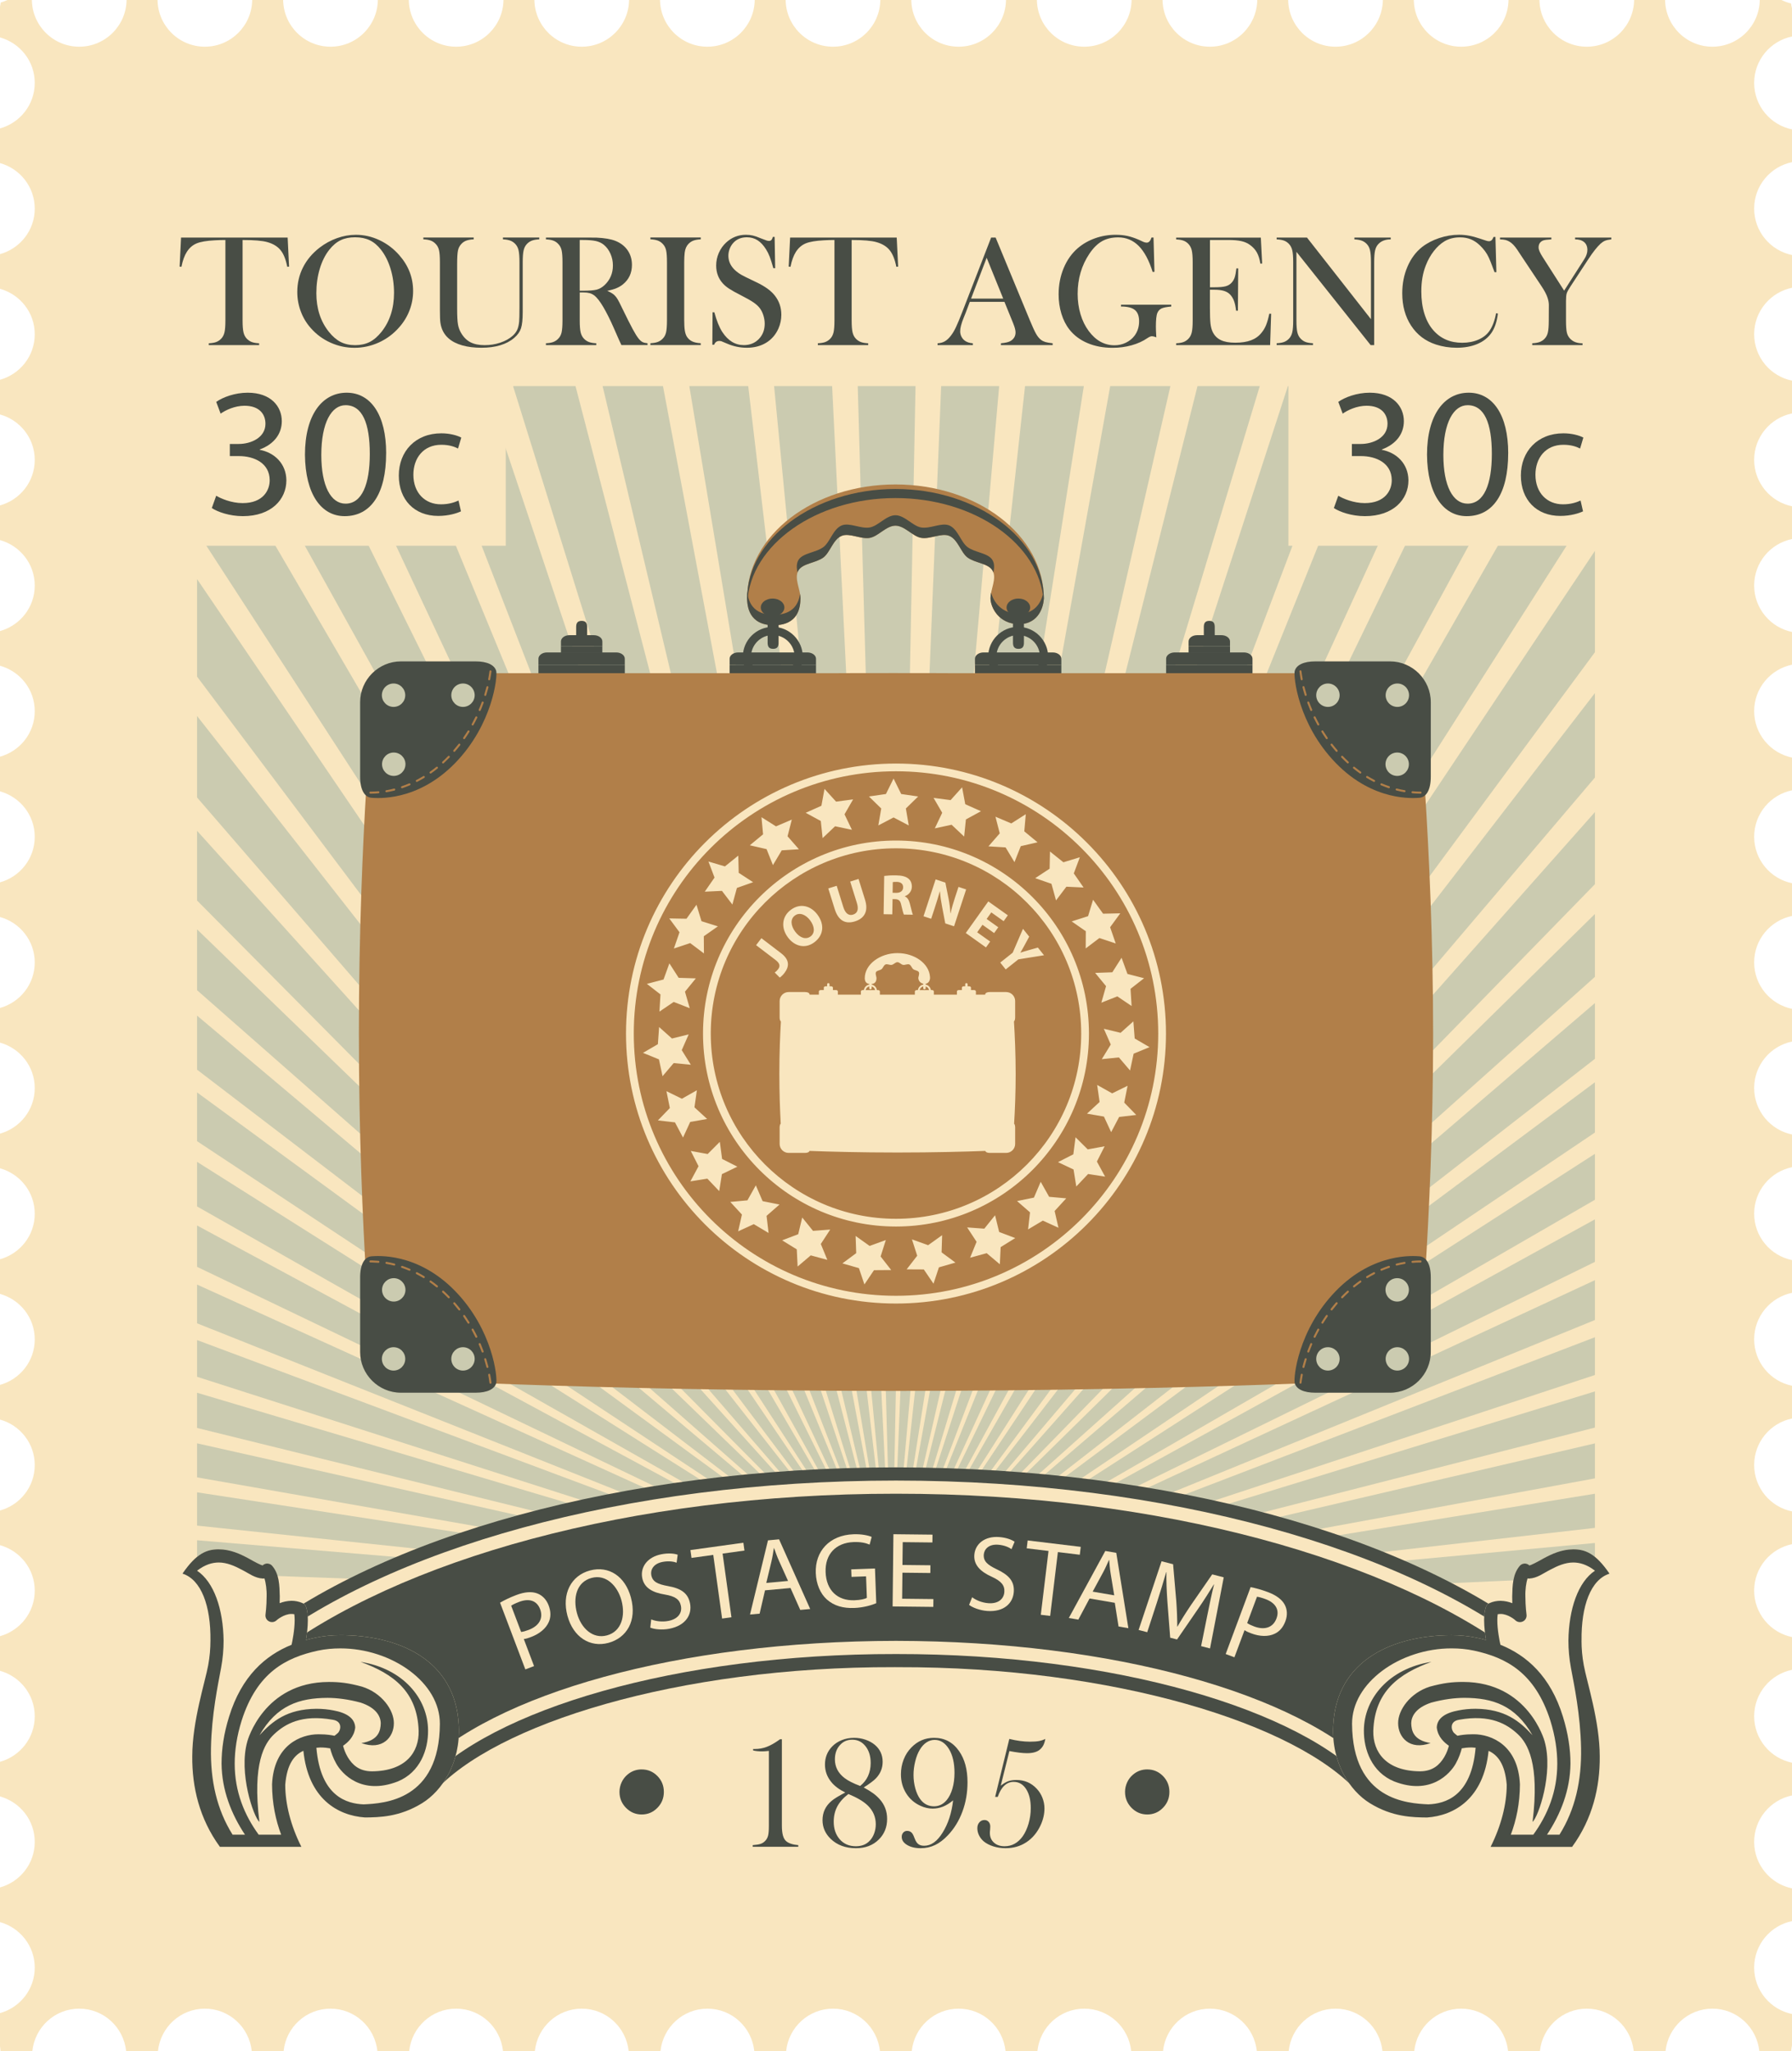 <svg xmlns="http://www.w3.org/2000/svg" width="943.65" height="1080" viewBox="0 0 943.65 1080"><g id="a"/><g id="b"><g id="c"><g id="d"><g><path d="M.36 1.35C1.59.99 2.77.53 3.91.0h12.87c.2 13.6 11.28 24.59 24.93 24.59S66.45 13.6 66.66.0h16.3c.18 13.6 11.27 24.59 24.92 24.59s24.73-10.99 24.93-24.59h16.29c.21 13.6 11.27 24.59 24.95 24.59s24.72-10.99 24.92-24.59h16.3c.19 13.6 11.28 24.59 24.93 24.59S264.94 13.6 265.13.0h16.28c.2 13.6 11.27 24.59 24.93 24.59S331.07 13.6 331.27.0h16.29c.2 13.6 11.28 24.59 24.93 24.59S397.24 13.6 397.43.0h16.28c.2 13.6 11.27 24.59 24.94 24.59s24.73-10.99 24.93-24.59h16.3c.18 13.6 11.27 24.59 24.92 24.59s24.75-10.99 24.95-24.59h16.27c.21 13.6 11.27 24.59 24.94 24.59s24.73-10.99 24.93-24.59h16.3c.18 13.6 11.28 24.59 24.92 24.59s24.73-10.99 24.95-24.59h16.28c.2 13.6 11.27 24.59 24.93 24.59S728 13.6 728.21.0h16.29c.19 13.6 11.27 24.59 24.93 24.59S794.17 13.6 794.37.0h16.28c.21 13.6 11.27 24.59 24.94 24.59s24.72-10.99 24.93-24.59h16.3c.18 13.6 11.27 24.59 24.91 24.59s24.74-10.99 24.95-24.59h11.4c1.62.75 3.29 1.42 5.07 1.81.08.9.33 1.74.51 2.62v14.78c-11.36 2.33-19.94 12.39-19.94 24.45s8.58 22.14 19.94 24.47v17.25c-11.36 2.33-19.94 12.39-19.94 24.45s8.58 22.12 19.94 24.45v17.24c-11.36 2.33-19.94 12.39-19.94 24.45s8.58 22.14 19.94 24.46v17.25c-11.36 2.33-19.94 12.39-19.94 24.45s8.58 22.12 19.94 24.45v17.24c-11.36 2.33-19.94 12.39-19.94 24.46s8.58 22.14 19.94 24.47v17.24c-11.36 2.33-19.94 12.39-19.94 24.43s8.58 22.14 19.94 24.47v17.24c-11.36 2.33-19.94 12.39-19.94 24.45s8.58 22.14 19.94 24.47v17.24c-11.36 2.34-19.94 12.38-19.94 24.45s8.58 22.12 19.94 24.45v17.23c-11.36 2.33-19.94 12.41-19.94 24.46s8.58 22.14 19.94 24.47v17.22c-11.36 2.35-19.94 12.41-19.94 24.47s8.58 22.12 19.94 24.45v17.24c-11.36 2.33-19.94 12.39-19.94 24.46s8.58 22.14 19.94 24.47v17.24c-11.36 2.33-19.94 12.39-19.94 24.46s8.58 22.12 19.94 24.45v17.25c-11.36 2.33-19.94 12.4-19.94 24.45s8.58 22.13 19.94 24.47v17.24c-11.36 2.33-19.94 12.39-19.94 24.45s8.58 22.13 19.94 24.46v17.24c-11.36 2.33-19.94 12.4-19.94 24.45s8.58 22.14 19.94 24.48v17.24c-11.36 2.33-19.94 12.38-19.94 24.46s8.58 22.12 19.94 24.45v16.43c-.24 1.01-.34 2.06-.46 3.12h-16.75c-1.33-12.55-11.82-22.36-24.71-22.36s-23.37 9.81-24.7 22.36h-16.73c-1.33-12.55-11.81-22.36-24.71-22.36s-23.39 9.81-24.71 22.36h-16.75c-1.31-12.55-11.8-22.36-24.7-22.36s-23.39 9.81-24.72 22.36h-16.72c-1.33-12.55-11.81-22.36-24.71-22.36s-23.38 9.81-24.69 22.36h-16.76c-1.32-12.55-11.8-22.36-24.7-22.36s-23.39 9.81-24.71 22.36h-16.73c-1.33-12.55-11.82-22.36-24.72-22.36s-23.4 9.81-24.7 22.36h-16.76c-1.31-12.55-11.81-22.36-24.7-22.36s-23.38 9.81-24.71 22.36h-16.73c-1.33-12.55-11.82-22.36-24.71-22.36s-23.39 9.81-24.7 22.36h-16.76c-1.31-12.55-11.8-22.36-24.7-22.36s-23.38 9.81-24.71 22.36h-16.74c-1.33-12.55-11.81-22.36-24.71-22.36s-23.39 9.81-24.7 22.36h-16.77c-1.31-12.55-11.8-22.36-24.69-22.36s-23.39 9.81-24.72 22.36h-16.73c-1.33-12.55-11.81-22.36-24.7-22.36s-23.41 9.81-24.7 22.36h-16.76c-1.32-12.55-11.81-22.36-24.7-22.36s-23.38 9.81-24.7 22.36h-16.74c-1.33-12.55-11.81-22.36-24.71-22.36s-23.39 9.81-24.69 22.36H.27c-.09-.84-.09-1.7-.27-2.52v-17.52c10.54-2.92 18.3-12.5 18.3-23.95s-7.76-21.03-18.3-23.96v-18.25c10.54-2.95 18.3-12.5 18.3-23.97s-7.76-21.01-18.3-23.95v-18.24c10.54-2.93 18.3-12.5 18.3-23.95s-7.76-21.04-18.3-23.95v-18.24c10.54-2.95 18.3-12.51 18.3-23.97s-7.76-21.01-18.3-23.95v-18.25c10.54-2.92 18.3-12.49 18.3-23.94s-7.76-21.03-18.3-23.95v-18.25c10.54-2.94 18.3-12.5 18.3-23.96s-7.76-21.01-18.3-23.95v-18.25c10.54-2.93 18.3-12.49 18.3-23.95s-7.76-21.02-18.3-23.94v-18.25c10.54-2.95 18.3-12.5 18.3-23.97s-7.76-21.01-18.3-23.95v-18.25c10.54-2.93 18.3-12.5 18.3-23.95s-7.76-21.02-18.3-23.94v-18.25c10.54-2.94 18.3-12.51 18.3-23.97s-7.76-21-18.3-23.95v-18.25c10.54-2.93 18.3-12.49 18.3-23.96s-7.76-21-18.3-23.93v-18.25c10.54-2.94 18.3-12.5 18.3-23.96s-7.76-21-18.3-23.95v-18.25c10.54-2.93 18.3-12.48 18.3-23.95s-7.76-21.02-18.3-23.95v-18.25c10.54-2.95 18.3-12.5 18.3-23.97s-7.76-21.01-18.3-23.94v-18.25c10.54-2.93 18.3-12.49 18.3-23.95S10.54 88.81.0 85.87v-18.24c10.54-2.95 18.3-12.5 18.3-23.97S10.54 22.66.0 19.7V3.4c.12-.69.31-1.33.36-2.05z" fill="#f9e6bf"/><path d="M630.59 203.31l-158.28 630.38h.55L663.38 203.31h-32.79zm-45.97.0-113.09 630.38h.53L616.32 203.31h-31.7zm-44.85.0-69 630.38h.5l99.47-630.38h-30.96zm138.42.0-205.03 630.38h.58L712.42 203.31h-34.22zm-408.01.0 196.27 630.38h.48L303.06 203.31h-32.87zm457.8.0-253.94 630.38h.62L764.1 203.31h-36.11zm-232.38.0-25.56 630.38h.47l55.65-630.38h-30.55zm-132.61.0 104.9 630.38h.47L394.01 203.31H363zm-45.66.0 149.84 630.38h.47L349.12 203.31h-31.77zm134.35.0 17.61 630.38h.48l12.34-630.38h-30.43zm-44.05.0 60.97 630.38h.46l-30.87-630.38h-30.56zm372.96.0L475.01 833.69h.68L819.15 203.31H780.6zM103.77 777.88l318.81 55.82h9.75l-328.57-73.74v17.93zm0-26.02 331.82 81.83H441l-337.24-100.37v18.54zm0 51.42 289.11 30.42h23.24l-312.35-47.95v17.54zm0 25 148.72 5.41h121.42l-270.14-22.7v17.29zm0-103.36 339.23 108.77h3.46L103.77 705.59v19.33zm377.11 108.77 358.99-368.13v-37.98l-360.05 406.11h1.06zm-1.53.0 360.51-424.28v-44.47l-361.45 468.75h.94zM103.77 696.77l344.06 136.92h2.43L103.77 676.37v20.4zm374.22 136.92 361.88-490.28v-53.35L477.17 833.69h.83zM836.87 203.31 476.04 833.69h.73L839.87 263.93v-60.62h-3zm-297.94 630.38 300.95-55.28v-18.43l-316.01 73.71h15.07zm-20.07.0 321.02-82.03v-19.04l-329.49 101.08h8.48zm-11.56.0 332.58-109.71v-19.89l-338 129.6h5.43zm-7.52.0 340.09-138.66v-20.98L495.95 833.69h3.82zm261.8.0 78.29-3.51v-17.75L609.9 833.7h151.68zM103.77 667.03l347.47 166.66h1.83L103.77 645.26v21.77zm479.28 166.66 256.82-29.2v-18l-291.22 47.21h34.4zm-98.28.0 355.1-276.18v-29.37L483.3 833.69h1.47zm-2.11.0 357.2-319.34v-33.1l-358.42 352.44h1.22zm4.64.0 352.56-237.37v-26.46l-354.33 263.83h1.77zm7.12.0 345.44-169.26v-22.4l-348.27 191.66h2.83zm-4 0 349.45-201.97v-24.19l-351.64 226.16h2.2zM103.77 356.26 462.4 833.69h.6L103.77 304.92v51.34zm0-76.45L463.32 833.69h.56L103.77 216.65v63.16zM221 203.31l244.72 630.38h.49L255.33 203.31H221zM103.77 419.9 461.4 833.7h.66L103.77 376.99v42.91zm65.35-216.59L464.96 833.69h.51L205.38 203.31h-36.26zm-55.31.0L464.16 833.69h.54L152.53 203.31h-38.71zm-10.04 270.84 356.53 359.54h.75L103.77 437.45v36.71zm0 126.72 352.14 232.82h1.17L103.77 575.19v25.68zm0-37.65 353.84 270.47h1L103.77 534.75v28.47zm0 72.02 350.09 198.45h1.43L103.77 611.75v23.49zm0-113.86 355.28 312.31h.83L103.77 489.34v32.05z" fill="#cbcbb0"/><g><path d="M678.47 195.39h176.4v91.97H678.47z" fill="#f9e6bf"/><path d="M88.78 195.39h177.54v91.97H88.78z" fill="#f9e6bf"/></g><g><g><path d="M113.86 261.03c2.42 1.45 7.93 3.87 13.93 3.87 10.83.0 14.31-6.87 14.22-12.19-.1-8.8-8.03-12.57-16.25-12.57h-4.74v-6.38h4.74c6.19.0 14.02-3.19 14.02-10.64.0-5.03-3.19-9.48-11.03-9.48-5.03.0-9.87 2.23-12.57 4.16l-2.32-6.19c3.39-2.42 9.77-4.84 16.54-4.84 12.38.0 17.99 7.35 17.99 14.99.0 6.58-3.97 12.09-11.61 14.9v.19c7.74 1.45 13.93 7.25 14.02 16.06.0 10.06-7.93 18.86-22.92 18.86-7.06.0-13.25-2.23-16.35-4.26l2.32-6.48z" fill="#484d45"/><path d="M203.34 238.59c0 21.38-8.03 33.18-21.86 33.18-12.28.0-20.7-11.51-20.89-32.31.0-21.18 9.19-32.69 21.96-32.69s20.8 11.8 20.8 31.82zm-34.14.97c0 16.35 5.03 25.63 12.76 25.63 8.61.0 12.77-10.16 12.77-26.21s-3.87-25.63-12.77-25.63c-7.35.0-12.76 9.09-12.76 26.21z" fill="#484d45"/><path d="M242.73 269.24c-1.98.95-6.37 2.41-11.97 2.41-12.57.0-20.75-8.53-20.75-21.27s8.78-22.22 22.39-22.22c4.48.0 8.44 1.12 10.51 2.24l-1.72 5.77c-1.81-.95-4.65-1.98-8.78-1.98-9.56.0-14.73 7.15-14.73 15.76.0 9.65 6.2 15.59 14.47 15.59 4.3.0 7.15-1.03 9.3-1.98l1.29 5.68z" fill="#484d45"/></g><g><path d="M704.73 261.03c2.42 1.45 7.93 3.87 13.93 3.87 10.83.0 14.31-6.87 14.22-12.19-.1-8.8-8.03-12.57-16.25-12.57h-4.74v-6.38h4.74c6.19.0 14.02-3.19 14.02-10.64.0-5.03-3.19-9.48-11.03-9.48-5.03.0-9.87 2.23-12.57 4.16l-2.32-6.19c3.39-2.42 9.77-4.84 16.54-4.84 12.38.0 17.99 7.35 17.99 14.99.0 6.58-3.97 12.09-11.61 14.9v.19c7.74 1.45 13.93 7.25 14.02 16.06.0 10.06-7.93 18.86-22.92 18.86-7.06.0-13.25-2.23-16.35-4.26l2.32-6.48z" fill="#484d45"/><path d="M794.2 238.59c0 21.38-8.03 33.18-21.86 33.18-12.28.0-20.7-11.51-20.89-32.31.0-21.18 9.19-32.69 21.96-32.69s20.8 11.8 20.8 31.82zm-34.14.97c0 16.35 5.03 25.63 12.76 25.63 8.61.0 12.77-10.16 12.77-26.21s-3.87-25.63-12.77-25.63c-7.35.0-12.76 9.09-12.76 26.21z" fill="#484d45"/><path d="M833.6 269.24c-1.98.95-6.37 2.41-11.97 2.41-12.57.0-20.75-8.53-20.75-21.27s8.78-22.22 22.39-22.22c4.48.0 8.44 1.12 10.51 2.24l-1.72 5.77c-1.81-.95-4.65-1.98-8.78-1.98-9.56.0-14.73 7.15-14.73 15.76.0 9.65 6.2 15.59 14.47 15.59 4.3.0 7.15-1.03 9.3-1.98l1.29 5.68z" fill="#484d45"/></g></g><g><g><path d="M131.36 871.61h680.92v100.82H131.36z" fill="#f9e6bf"/><g><path d="M226.31 946.09l1.94-2.13c31.85-36.25 128.99-66.45 242.79-66.15q.23.0.23-.02l.34.03h.93c113.8-.32 210.95 29.88 242.8 66.12l1.95 2.14h11.01l94.75-73.43-10.31-8.24-3.65 4.6v-.02l3.65-4.6c-70.13-55.75-196.37-91.65-340.92-91.77-144.58.12-270.83 36.02-340.95 91.77l-3.44 2.74-6.9 5.5 94.75 73.45h11.04z" fill="#484d45"/><path d="M808.4 869.83c-68.03-54.25-193.19-90.23-336.59-90.27-143.38.04-268.57 36.01-336.59 90.27l-3.45 2.74 89.18 69.14 2.18-2.38c35.06-39.14 133.28-68.56 248.69-68.43 115.38-.13 213.64 29.28 248.71 68.43l2.15 2.36 89.16-69.11-3.43-2.74zm-84.94 62.5c-39.68-40.63-137.2-68.22-251.65-68.37-114.45.14-211.97 27.72-251.66 68.36l-77.14-59.77c66.78-51.3 189.03-86.11 328.8-86.06 139.74-.05 262 34.76 328.78 86.04l-77.13 59.79z" fill="#f9e6bf"/><g><path d="M832.83 863.86c-.23-18.38 4.87-32.15 14.72-35.29-7.31-10.68-12.77-12.82-19.08-12.8-6.17.01-11.34 2.47-15.41 4.64-3.67 2.09-6.91 3.76-7.72 3.82-.62-.61-1.48-.96-2.34-.98-.94.0-1.85.33-2.51 1-3.99 4.39-4.03 10.67-4.18 16.34.0 1.23.02 2.42.06 3.54-1.78-.7-3.87-1.21-6.22-1.26-1.89.0-3.89.36-5.86 1.24-.9.4-1.57 1.16-1.86 2.09-.75 2.21-.89 4.52-.91 6.88.01 3.7.53 7.52 1.02 10.43-1.66-.45-3.32-.86-4.99-1.19-4.36-.91-8.79-1.35-13.18-1.35-29.78.08-60.64 12.32-62.33 47.7-.94 19.59 8.8 34.26 19.29 40.75 11.94 7.38 22.7 7.47 30.14 7.55 14.35-1.01 29.84-9.88 32.4-35.1 4.73 2.12 8.66 6.86 9.56 17.87-.01 10.1-2.9 21.58-8.5 32.7h42.91c10.83-14.84 14.71-31.62 14.57-47.65.0-18.5-6.83-39.29-8.39-47.91-.85-4.52-1.21-8.87-1.21-13.01zm-653.58-2.9c-4.38.0-8.81.43-13.17 1.35-1.65.34-3.33.74-4.99 1.19.51-2.91 1.01-6.73 1.01-10.43.0-2.36-.16-4.67-.89-6.88-.3-.93-.97-1.69-1.85-2.09-1.98-.88-3.99-1.24-5.87-1.24-2.35.05-4.45.56-6.23 1.26.05-1.12.07-2.31.07-3.54-.16-5.67-.18-11.95-4.18-16.34-.66-.67-1.56-1-2.51-1-.88.02-1.72.37-2.33.98-.82-.06-4.04-1.73-7.71-3.82-4.1-2.17-9.24-4.63-15.42-4.64-6.32-.01-11.78 2.12-19.08 12.8 9.84 3.14 14.95 16.91 14.72 35.29-.01 4.14-.36 8.49-1.2 13.01-1.56 8.62-8.38 29.41-8.38 47.91-.15 16.03 3.72 32.81 14.56 47.65h42.9c-5.61-11.12-8.49-22.6-8.5-32.7.89-11.01 4.85-15.74 9.56-17.87 2.58 25.22 18.04 34.09 32.42 35.1 7.44-.08 18.21-.17 30.14-7.55 10.49-6.49 20.22-21.16 19.28-40.75-1.69-35.39-32.54-47.63-62.34-47.7z" fill="#f9e6bf"/><path d="M832.83 863.86c-.23-18.38 4.87-32.15 14.72-35.29-7.31-10.68-12.77-12.82-19.08-12.8-6.17.01-11.34 2.47-15.41 4.64-3.67 2.09-6.91 3.76-7.72 3.82-.62-.61-1.48-.96-2.34-.98-.94.0-1.85.33-2.51 1-3.99 4.39-4.03 10.67-4.18 16.34.0 1.23.02 2.42.06 3.54-1.78-.7-3.87-1.21-6.22-1.26-1.89.0-3.89.36-5.86 1.24-.9.4-1.57 1.16-1.86 2.09-.75 2.21-.89 4.52-.91 6.88.01 3.7.53 7.52 1.02 10.43-1.66-.45-3.32-.86-4.99-1.19-4.36-.91-8.79-1.35-13.18-1.35-29.78.08-60.64 12.32-62.33 47.7-.94 19.59 8.8 34.26 19.29 40.75 11.94 7.38 22.7 7.47 30.14 7.55 14.35-1.01 29.84-9.88 32.4-35.1 4.73 2.12 8.66 6.86 9.56 17.87-.01 10.1-2.9 21.58-8.5 32.7h42.91c10.83-14.84 14.71-31.62 14.57-47.65.0-18.5-6.83-39.29-8.39-47.91-.85-4.52-1.21-8.87-1.21-13.01zm-37.24 102.15c2.9-7.74 4.76-16.5 4.79-26.48-.92-20.67-15.05-26.39-24.37-26.39-.36.0-.71.01-1.03.02-3.21.0-5.86.42-7.49.77-.5-.36-1.13-.85-1.72-1.42-1.42-1.14-2.89-6.12 2.6-7.02 16.47-2.91 25.17 2.22 31 7.7 4.91 4.65 11.5 15.09 7.66 46.11 3.08-2.7 11.04-25.84 6.36-42.38v-.02c-.06-.36-8.63-31.24-42.92-31.31-5.77.0-10.26.51-17.47 2.46-10.4 3.26-16.83 12.31-16.76 19.28.0 7.24 5.91 14.49 17.11 10.44-9.06-1.41-10.12-6.53-10.21-10.44.06-3.57 2.32-8.11 10.53-10.85 6.53-1.77 12.38-2.49 17.48-2.51 14.92.05 26.76 3.9 35.84 19.66-6.8-7.42-14.52-13.78-29.97-13.91-3.22.0-6.27.31-9.03.87-6.74 1.24-11.22 4.01-11.4 8.99.55 5.03 4.06 8.01 6.38 9.6-.4 1.54-1.09 3.71-2.43 5.97-2.41 3.97-5.87 7.43-12.7 7.5-18.01-.12-24.91-10.22-24.67-21.3.71-20.65 13.25-30.05 30.64-36.35-22.36 3.49-35.48 19.27-35.6 36.06-.1 10.16 4.15 22.07 15.98 26.93 19.15 7.44 29.43-4.13 32.36-9.34 1.76-3.13 2.71-6.11 3.22-8.1 1.27-.23 3.09-.46 5.21-.46.69.05 1.37.09 2.06.15-2.17 25.76-16.17 29.48-24.9 29.8-10.88-.49-39.93-2.1-40.16-42.4-.01-10.78 6.1-20.58 15.88-27.91 9.76-7.32 23.11-11.83 36.53-11.81 3.93.0 7.89.35 11.76 1.17 16.9 3.66 32.12 11.45 40.25 36.84 2.54 8.17 3.65 15.72 3.65 22.66.01 14.78-5.14 27.12-12.63 37.42h-11.83zm25.59.0h-6.54c7.2-10.87 12.2-23.42 12.35-37.42.0-7.7-1.25-15.93-3.97-24.73-6.56-21.38-19.17-32.3-32.91-37.84-.44-1.95-1.66-7.92-1.64-12.95.0-1.16.07-2.23.21-3.13.5-.08.99-.14 1.49-.14 1.95-.02 3.97.78 5.5 1.69 1.53.87 2.35 1.7 2.35 1.7 1.07.96 2.67 1.19 3.99.51 1.31-.65 2.03-2.07 1.84-3.53.0.0-.6-4.52-.6-9.59-.12-3.48.41-7.24 1.13-9.48.28.04.57.07.85.06 4.3-.23 7.28-2.71 11.14-4.66 3.76-2.02 7.87-3.8 12.12-3.8 3.38.03 7.08 1 11.41 4.32-8.89 5.92-13.79 20.22-13.98 36.84.0 4.56.4 9.34 1.31 14.26 1.66 8.93 5 24.63 5.35 42.23.32 17.2-3.1 32.46-11.38 45.66zm-641.93-105.05c-4.38.0-8.81.43-13.17 1.35-1.65.34-3.33.74-4.99 1.19.51-2.91 1.01-6.73 1.01-10.43.0-2.36-.16-4.67-.89-6.88-.3-.93-.97-1.69-1.85-2.09-1.98-.88-3.99-1.24-5.87-1.24-2.35.05-4.45.56-6.23 1.26.05-1.12.07-2.31.07-3.54-.16-5.67-.18-11.95-4.18-16.34-.66-.67-1.56-1-2.51-1-.88.02-1.72.37-2.33.98-.82-.06-4.04-1.73-7.71-3.82-4.1-2.17-9.24-4.63-15.42-4.64-6.32-.01-11.78 2.12-19.08 12.8 9.84 3.14 14.95 16.91 14.72 35.29-.01 4.14-.36 8.49-1.2 13.01-1.56 8.62-8.38 29.41-8.38 47.91-.15 16.03 3.72 32.81 14.56 47.65h42.9c-5.61-11.12-8.49-22.6-8.5-32.7.89-11.01 4.85-15.74 9.56-17.87 2.58 25.22 18.04 34.09 32.42 35.1 7.44-.08 18.21-.17 30.14-7.55 10.49-6.49 20.22-21.16 19.28-40.75-1.69-35.39-32.54-47.63-62.34-47.7zm-56.78 105.05c-8.28-13.2-11.71-28.46-11.38-45.66.34-17.6 3.69-33.31 5.34-42.23.92-4.92 1.31-9.7 1.31-14.26-.19-16.62-5.09-30.92-13.97-36.84 4.33-3.32 8.02-4.28 11.4-4.32 4.25.0 8.35 1.78 12.12 3.8 3.87 1.95 6.82 4.43 11.14 4.66.29.0.55-.02.85-.06.69 2.24 1.24 6 1.13 9.48.0 5.06-.6 9.57-.6 9.57-.18 1.47.53 2.89 1.85 3.54 1.3.68 2.89.46 3.97-.55.0.0.81-.78 2.35-1.65 1.54-.91 3.56-1.71 5.51-1.69.5.0.99.05 1.49.14.12.9.19 1.98.19 3.13.0 5.03-1.19 11-1.63 12.95-13.73 5.54-26.32 16.47-32.9 37.84-2.76 8.79-3.97 17.03-3.97 24.73.13 14 5.13 26.55 12.33 37.42h-6.53zm69.03-15.96c-8.72-.32-22.73-4.05-24.89-29.8.68-.06 1.38-.1 2.05-.15 2.11.0 3.94.23 5.19.46.51 1.99 1.47 4.97 3.25 8.1 2.94 5.21 13.19 16.77 32.36 9.34 11.82-4.86 16.07-16.78 15.95-26.93-.1-16.79-13.21-32.57-35.57-36.06 17.39 6.31 29.93 15.7 30.62 36.35.27 11.08-6.64 21.18-24.66 21.3-6.85-.07-10.29-3.53-12.71-7.5-1.33-2.25-2.03-4.43-2.43-5.97 2.34-1.59 5.84-4.58 6.4-9.6-.2-4.97-4.66-7.75-11.4-8.99-2.76-.56-5.84-.87-9.04-.87-15.43.13-23.17 6.49-29.96 13.91 9.08-15.76 20.93-19.6 35.84-19.66 5.08.02 10.92.74 17.46 2.51 8.22 2.73 10.47 7.27 10.54 10.85-.09 3.91-1.14 9.03-10.21 10.44 11.18 4.05 17.12-3.2 17.12-10.44.04-6.97-6.36-16.03-16.81-19.28-7.18-1.94-11.67-2.46-17.44-2.46-34.31.08-42.86 30.95-42.92 31.31v.02c-4.71 16.54 3.26 39.68 6.36 42.38-3.84-31.02 2.74-41.46 7.67-46.11 5.8-5.48 14.51-10.61 30.98-7.7 5.51.9 4.03 5.88 2.62 7.02-.62.57-1.24 1.05-1.74 1.42-1.61-.35-4.28-.77-7.48-.77-.33.0-.67-.02-1.01-.02-9.32.0-23.47 5.73-24.38 26.39.04 9.98 1.89 18.74 4.79 26.48h-11.83c-7.51-10.29-12.64-22.64-12.63-37.42.0-6.94 1.1-14.49 3.66-22.66 8.1-25.39 23.35-33.18 40.23-36.84 3.86-.82 7.82-1.17 11.75-1.17 13.44-.02 26.78 4.5 36.55 11.81 9.8 7.33 15.88 17.13 15.85 27.91-.21 40.3-29.28 41.92-40.15 42.4z" fill="#484d45"/></g><g><path d="M263.33 843.86c2.08-1.21 4.86-2.63 8.55-4.03 4.54-1.72 8.26-1.92 11.09-.82 2.54.97 4.73 3.09 5.93 6.26 1.22 3.22 1.23 6.11.14 8.64-1.5 3.53-4.9 6.32-9.39 8.02-1.37.52-2.66.95-3.82 1.08l5.4 14.24-4.59 1.74-13.32-35.14zm11.09 15.41c1.1-.12 2.41-.49 3.94-1.07 5.54-2.1 7.87-6.12 6.06-10.92-1.8-4.75-6.04-5.74-11.05-3.84-2 .76-3.48 1.5-4.19 2.01l5.24 13.82z" fill="#f9e6bf"/><path d="M332.21 841.06c3.41 12.58-2.44 21.42-11.81 23.96-9.75 2.64-18.56-3.1-21.57-14.21-3.16-11.66 1.96-21.23 11.77-23.89 10.08-2.73 18.64 3.19 21.61 14.14zm-28.4 8.28c2.14 7.9 8.29 13.78 15.81 11.74 7.52-2.04 9.89-10.11 7.63-18.44-1.99-7.35-7.87-13.95-15.77-11.81-7.9 2.14-9.84 10.5-7.67 18.51z" fill="#f9e6bf"/><path d="M342.93 852.68c2.43.97 5.73 1.42 9.06.78 4.93-.95 7.31-4.11 6.58-7.88-.66-3.44-3.05-5.1-8.46-6.01-6.53-1.04-10.91-3.53-11.92-8.74-1.12-5.82 2.86-11.07 10.12-12.47 3.77-.73 6.77-.39 8.56.25l-.57 4.19c-1.3-.5-4-1.07-7.38-.41-5.1.98-6.45 4.41-5.96 6.96.67 3.49 3.28 4.77 8.82 5.77 6.79 1.22 10.53 3.66 11.59 9.15 1.11 5.76-2.13 11.62-10.94 13.32-3.6.7-7.75.35-10-.6l.49-4.29z" fill="#f9e6bf"/><path d="M375.6 818.7l-11.46 1.59-.57-4.13 27.88-3.87.57 4.13-11.51 1.6 4.66 33.52-4.92.68-4.66-33.53z" fill="#f9e6bf"/><path d="M402.85 837.37l-2.84 12.27-5.06.46 9.46-39.06 5.84-.54 16.39 36.69-5.23.48-5.14-11.54-13.43 1.23zm12.13-4.96-4.76-10.56c-1.07-2.39-1.84-4.59-2.6-6.73h-.11c-.36 2.25-.71 4.67-1.28 7.04l-2.71 11.3 11.46-1.05z" fill="#f9e6bf"/><path d="M461.44 844.13c-2.17.93-6.52 2.33-11.65 2.52-5.75.21-10.54-1.08-14.39-4.49-3.39-3.04-5.6-8.04-5.82-13.95-.42-11.33 7.11-19.91 19.85-20.38 4.4-.16 7.93.67 9.59 1.4l-1.09 4.05c-2.06-.88-4.62-1.47-8.46-1.33-9.25.34-15.07 6.31-14.71 15.84.36 9.64 6.31 15.12 15.22 14.79 3.21-.12 5.4-.65 6.5-1.26l-.42-11.33-7.67.28-.15-3.95 12.52-.46.67 18.26z" fill="#f9e6bf"/><path d="M489.93 828.23l-14.72-.16-.15 13.71 16.47.18-.05 4.12-21.44-.24.42-38.03 20.59.23-.05 4.12-15.63-.17-.14 12.02 14.73.16-.05 4.06z" fill="#f9e6bf"/><path d="M511.93 841.01c2.09 1.57 5.16 2.87 8.54 3.12 5.01.37 8.13-2.06 8.41-5.89.26-3.49-1.61-5.72-6.59-8.01-6.03-2.71-9.61-6.25-9.22-11.54.44-5.91 5.66-9.94 13.03-9.39 3.83.28 6.63 1.4 8.19 2.47l-1.65 3.9c-1.13-.82-3.58-2.07-7.02-2.33-5.18-.38-7.37 2.57-7.57 5.16-.26 3.55 1.92 5.46 7 7.87 6.23 2.95 9.21 6.28 8.8 11.85-.43 5.85-5.09 10.66-14.04 10-3.66-.27-7.57-1.69-9.5-3.19l1.6-4.01z" fill="#f9e6bf"/><path d="M552.14 816.63l-11.48-1.39.5-4.15 27.95 3.38-.5 4.15-11.54-1.4-4.06 33.61-4.93-.6 4.06-33.61z" fill="#f9e6bf"/><path d="M573.75 841.66l-5.91 11.12-5.01-.86 19.21-35.29 5.78.99 6.37 39.67-5.17-.89-1.98-12.47-13.29-2.28zm12.99-1.67-1.88-11.43c-.42-2.59-.59-4.91-.78-7.17l-.11-.02c-.93 2.07-1.88 4.31-3.05 6.46l-5.53 10.22 11.34 1.94z" fill="#f9e6bf"/><path d="M635.8 850.34c1.05-5.21 2.34-11.52 3.51-16.06l-.11-.03c-2.41 3.92-5.09 8.19-8.26 12.79l-11.12 16.19-3.61-.93-1.48-19.1c-.39-5.7-.6-10.77-.51-15.41l-.11-.03c-1.29 4.56-3.15 10.61-4.92 16.1l-5.07 15.54-4.54-1.17 12.09-36.18 6.07 1.57 1.68 19.44c.36 4.93.51 9.29.51 13.37l.11.03c1.95-3.46 4.3-7.17 7.14-11.39l11.16-16.12 6.07 1.57-7.22 37.43-4.7-1.21 3.31-16.41z" fill="#f9e6bf"/><path d="M658.57 835.68c2.36.46 5.39 1.22 9.09 2.61 4.55 1.7 7.49 4 8.89 6.69 1.27 2.4 1.52 5.45.34 8.62-1.2 3.23-3.1 5.41-5.59 6.59-3.45 1.67-7.86 1.53-12.36-.15-1.37-.51-2.62-1.04-3.58-1.7l-5.33 14.28-4.6-1.72 13.13-35.23zm-1.81 18.91c.91.64 2.14 1.22 3.67 1.79 5.55 2.07 9.97.58 11.76-4.23 1.78-4.76-.76-8.3-5.79-10.17-2.01-.75-3.61-1.16-4.48-1.25l-5.17 13.86z" fill="#f9e6bf"/></g></g></g><g><path d="M337.92 931.66c3.24.0 5.99 1.16 8.26 3.46 2.27 2.31 3.4 5.11 3.4 8.4s-1.14 6.06-3.42 8.38c-2.28 2.32-5.03 3.48-8.24 3.48s-5.96-1.16-8.26-3.48c-2.29-2.32-3.44-5.13-3.44-8.42.0-1.71.36-3.37 1.08-4.96.72-1.59 1.74-2.95 3.07-4.09 2.15-1.85 4.67-2.78 7.55-2.78z" fill="#484d45"/><path d="M410.77 915.77h.96v45.49c0 2.12.19 3.86.56 5.19.37 1.34.95 2.34 1.72 3 1.33 1.13 3.44 1.82 6.35 2.07v.87h-23.98v-.87c1.85-.14 3.24-.37 4.17-.68.93-.32 1.75-.86 2.47-1.64.72-.77 1.21-1.7 1.47-2.78.26-1.08.39-2.72.39-4.93v-39.59c-1.46.17-2.59.25-3.36.25-2.02.0-3.67-.16-4.94-.5v-.75h.95c2.13.0 4.15-.35 6.06-1.06 1.91-.7 3.99-1.85 6.25-3.42l.92-.66z" fill="#484d45"/><path d="M454.83 941.16c2.13 1.16 3.81 2.2 5.04 3.11 1.23.91 2.33 1.91 3.3 2.99 2.66 2.93 3.98 6.42 3.98 10.45.0 4.34-1.45 7.95-4.36 10.83-3.07 3.07-7.09 4.6-12.05 4.6-5.48.0-9.93-1.65-13.33-4.94-2.85-2.77-4.28-6.04-4.28-9.83.0-4.07 1.58-7.44 4.75-10.12 1.36-1.16 3.78-2.64 7.24-4.44-3.22-1.58-5.68-3.42-7.37-5.52-2.22-2.71-3.33-5.78-3.33-9.21.0-3.7 1.25-6.86 3.74-9.46 1.41-1.47 3.12-2.6 5.13-3.4 2.01-.8 4.16-1.2 6.46-1.2 2.05.0 4.04.32 5.96.97 1.92.65 3.58 1.56 4.97 2.72 2.74 2.32 4.11 5.3 4.11 8.92.0 3.38-1.19 6.29-3.57 8.75-1.16 1.22-3.29 2.81-6.39 4.77zm-8.06 3.44c-2.62 1.96-4.57 4.14-5.84 6.51-1.27 2.38-1.9 5.08-1.9 8.09.0 3.68 1.02 6.72 3.06 9.13 2.15 2.52 5.03 3.78 8.61 3.78 3.06.0 5.51-.98 7.33-2.95 1-1.05 1.77-2.34 2.32-3.86.55-1.52.83-3.11.83-4.77.0-3.84-1.41-7.14-4.22-9.87-2.15-2.1-5.55-4.12-10.19-6.06zm6.17-4.23c1.85-1.47 3.24-3.22 4.16-5.25.92-2.03 1.39-4.32 1.39-6.87.0-3.57-.9-6.5-2.71-8.8-1.81-2.29-4.12-3.44-6.94-3.44s-4.88.97-6.6 2.9c-1.73 1.94-2.59 4.41-2.59 7.43.0 3.95 1.68 7.23 5.05 9.83 1.82 1.41 4.57 2.81 8.24 4.19z" fill="#484d45"/><path d="M501.88 947.96c-1.85 1.52-3.64 2.62-5.35 3.3-1.72.68-3.53 1.02-5.43 1.02-2.1.0-4.22-.48-6.35-1.45-3.24-1.47-5.77-3.67-7.59-6.62-1.83-2.95-2.74-6.27-2.74-9.98.0-2.74.48-5.33 1.43-7.78.95-2.45 2.32-4.57 4.09-6.37 3.27-3.37 7.24-5.06 11.92-5.06 5.54.0 9.93 2.32 13.17 6.97 2.96 4.2 4.45 9.68 4.45 16.43.0 5.48-.89 10.63-2.68 15.45-1.79 4.83-4.34 8.98-7.66 12.47-2.19 2.32-4.45 4.04-6.77 5.14-2.33 1.11-4.83 1.66-7.52 1.66-2.88.0-5.27-.57-7.16-1.7-1.89-1.13-2.85-2.56-2.85-4.27.0-.91.27-1.67.81-2.26.54-.59 1.22-.89 2.05-.89.55.0 1.07.11 1.54.33.52.28.95.66 1.27 1.14.32.49.71 1.35 1.18 2.59.5 1.35 1.13 2.32 1.89 2.9.76.58 1.79.87 3.09.87 3.63.0 6.86-2.31 9.71-6.93 2.93-4.7 4.77-10.36 5.52-16.97zm.75-14.48c0-5.17-.96-9.35-2.9-12.53-1.99-3.24-4.5-4.85-7.54-4.85-1.52.0-2.95.43-4.29 1.31-1.34.87-2.5 2.14-3.5 3.8-1.02 1.66-1.84 3.71-2.44 6.16-.61 2.45-.91 4.86-.91 7.24s.32 4.79.95 7.07c.64 2.28 1.49 4.16 2.57 5.62 1.85 2.52 4.28 3.78 7.29 3.78 2.59.0 4.8-1.08 6.63-3.24 1.32-1.6 2.35-3.64 3.06-6.12.72-2.48 1.08-5.22 1.08-8.24z" fill="#484d45"/><path d="M524.03 946.13l7.47-30.53c3.9.97 7.51 1.45 10.83 1.45 2.02.0 3.62-.11 4.79-.33 1.18-.22 2.29-.59 3.34-1.12-.25 1.35-.6 2.46-1.04 3.32-.44.86-1.07 1.63-1.87 2.32-1.47 1.24-3.72 1.87-6.76 1.87-2.3.0-5.38-.37-9.25-1.12l-4.55 18.21c1.47-1.13 2.79-1.91 3.97-2.34 1.18-.43 2.6-.64 4.26-.64 4.29.0 7.87 1.54 10.72 4.61 1.3 1.38 2.31 2.99 3.01 4.81.71 1.83 1.06 3.68 1.06 5.56.0 2.9-.66 5.82-1.99 8.75-1.8 3.9-4.3 6.91-7.5 9.02-3.2 2.12-6.87 3.17-11.03 3.17-2.24.0-4.38-.33-6.42-.97-2.04-.65-3.72-1.53-5.05-2.63-1.05-.91-1.88-1.97-2.47-3.17-.59-1.2-.89-2.46-.89-3.76s.36-2.27 1.07-3.09c.71-.82 1.61-1.22 2.69-1.22.89.0 1.62.32 2.19.95.57.64.86 1.45.86 2.45.0.39-.03.94-.08 1.66-.08.61-.13 1.18-.13 1.7.0 2.13.71 3.84 2.13 5.12 1.42 1.29 3.29 1.93 5.61 1.93 3.84.0 7.01-1.73 9.52-5.19 1.3-1.83 2.33-4.07 3.11-6.72.77-2.65 1.16-5.37 1.16-8.13.0-4.2-.82-7.56-2.45-10.08-1.63-2.52-3.82-3.78-6.56-3.78-1.88.0-3.52.67-4.94 2.01-1.41 1.34-2.56 3.31-3.44 5.91h-1.37z" fill="#484d45"/><path d="M604.14 931.66c3.24.0 5.99 1.16 8.26 3.46 2.27 2.31 3.4 5.11 3.4 8.4s-1.14 6.06-3.42 8.38c-2.28 2.32-5.03 3.48-8.24 3.48s-5.96-1.16-8.26-3.48c-2.29-2.32-3.44-5.13-3.44-8.42.0-1.71.36-3.37 1.08-4.96.72-1.59 1.74-2.95 3.07-4.09 2.16-1.85 4.67-2.78 7.55-2.78z" fill="#484d45"/></g><g><path d="M118.68 126.36c-1.74.0-3.61.06-5.6.17-4.26.22-7.44.76-9.52 1.62-2.09.86-3.81 2.34-5.16 4.44-1.24 1.94-2.2 4.56-2.86 7.88l-.95-.08.75-15.31h56.13l.75 15.31-.95.08c-.75-3.84-1.91-6.76-3.51-8.73-1.59-1.98-3.91-3.39-6.95-4.25-2.57-.75-6.93-1.12-13.07-1.12v42.32c0 2.82.16 4.92.48 6.29.32 1.37.9 2.5 1.76 3.38.77.8 1.65 1.38 2.63 1.74.98.36 2.26.58 3.84.66v.95h-26.51v-.95c1.6-.08 2.9-.3 3.88-.66s1.86-.94 2.63-1.74c.86-.88 1.44-2 1.76-3.36.32-1.35.48-3.46.48-6.31v-42.32z" fill="#484d45"/><path d="M156.55 153.76c0-4.65.99-8.96 2.99-12.93 1.99-3.97 4.9-7.44 8.71-10.4 2.85-2.19 5.92-3.87 9.21-5.04 3.29-1.18 6.61-1.76 9.96-1.76 4.26.0 8.38.93 12.36 2.8 3.98 1.87 7.47 4.5 10.46 7.91 4.87 5.53 7.3 11.83 7.3 18.89.0 3.54-.64 6.96-1.91 10.25-1.27 3.29-3.13 6.3-5.56 9.01-2.99 3.38-6.52 5.99-10.6 7.85-4.08 1.85-8.35 2.78-12.8 2.78s-8.6-.9-12.61-2.7c-4.01-1.8-7.47-4.34-10.37-7.64-2.3-2.57-4.06-5.5-5.29-8.78-1.23-3.28-1.85-6.69-1.85-10.23zm10.04.62c0 8.03 2.19 14.8 6.56 20.3 1.96 2.46 4.04 4.25 6.24 5.38 2.2 1.12 4.74 1.68 7.61 1.68s5.45-.55 7.65-1.66c2.2-1.11 4.29-2.91 6.28-5.4 4.37-5.54 6.56-12.36 6.56-20.47.0-4.46-.6-8.67-1.81-12.64-1.2-3.97-2.9-7.34-5.08-10.11-1.77-2.27-3.74-3.92-5.91-4.96-2.17-1.04-4.74-1.56-7.69-1.56s-5.47.51-7.61 1.54c-2.14 1.02-4.13 2.69-5.95 4.98-2.18 2.74-3.87 6.1-5.06 10.09-1.19 3.98-1.79 8.26-1.79 12.83z" fill="#484d45"/><path d="M249.44 125.07v.95c-1.58.08-2.86.3-3.86.66-1 .36-1.87.94-2.61 1.74-.91.94-1.52 2.1-1.81 3.48-.29 1.38-.44 3.76-.44 7.14v23.48c0 3.82.14 6.58.44 8.28.29 1.7.88 3.27 1.76 4.71 1.33 2.19 2.97 3.77 4.92 4.75 1.95.98 4.41 1.47 7.37 1.47s5.62-.44 8.24-1.31c2.61-.87 4.79-2.08 6.53-3.63 1.08-.97 1.87-2.02 2.38-3.15.51-1.13.85-2.57 1.02-4.31.11-1.13.17-3.82.17-8.05v-23.19c0-2.85-.16-4.95-.48-6.31-.32-1.36-.91-2.47-1.76-3.36-.77-.8-1.65-1.38-2.63-1.74-.98-.36-2.26-.58-3.84-.66v-.95h19.13v.95c-1.58.08-2.86.3-3.84.66-.98.36-1.86.94-2.63 1.74-.86.89-1.44 2.01-1.76 3.38-.32 1.37-.48 3.46-.48 6.28v26.18c0 3.87-.3 6.73-.89 8.57-.6 1.84-1.78 3.52-3.55 5.04-4.04 3.48-9.81 5.23-17.3 5.23s-13.59-1.65-17.3-4.94c-2.41-2.1-3.84-4.87-4.32-8.3-.17-1.22-.25-3.41-.25-6.6v-25.18c0-2.85-.15-4.95-.46-6.31-.31-1.36-.9-2.47-1.79-3.36-.75-.8-1.61-1.38-2.59-1.74-.98-.36-2.28-.58-3.88-.66v-.95h26.51z" fill="#484d45"/><path d="M305.28 153.99v14.69c0 2.82.16 4.92.48 6.29.32 1.37.91 2.5 1.76 3.38.75.78 1.61 1.35 2.59 1.72.98.37 2.28.6 3.88.68v.95h-26.51v-.95c1.6-.08 2.9-.31 3.88-.68.98-.37 1.85-.95 2.59-1.72.89-.88 1.48-2 1.79-3.36.3-1.35.46-3.46.46-6.31v-30.58c0-2.85-.15-4.95-.46-6.31-.31-1.36-.9-2.47-1.79-3.36-.75-.8-1.62-1.38-2.61-1.74-.99-.36-2.28-.58-3.86-.66v-.95h19.99c3.35.0 5.55.01 6.6.04 4.29.19 7.65.77 10.08 1.74 2.74 1.11 4.86 2.76 6.37 4.96 1.5 2.2 2.26 4.75 2.26 7.65.0 4.32-1.63 7.77-4.89 10.37-1 .78-2.1 1.41-3.3 1.91-1.2.5-2.82.97-4.83 1.41 1.66.69 2.89 1.41 3.69 2.16.64.58 1.22 1.31 1.74 2.18.53.87 1.31 2.41 2.37 4.63 2.46 5.06 4.32 8.76 5.58 11.1 1.26 2.34 2.31 4.03 3.17 5.08.69.86 1.36 1.45 2.01 1.78.65.33 1.54.55 2.67.66v.95h-13.77c-.69-1.52-1.14-2.49-1.33-2.9l-2.9-6.6c-1.74-3.95-3.5-7.45-5.27-10.5-1.77-3.01-3.39-5.08-4.85-6.18-.75-.55-1.55-.95-2.41-1.18-.86-.23-1.91-.35-3.15-.35h-2.03zm0-.91h1.58c3.43.0 5.88-.19 7.36-.58 1.48-.39 2.87-1.19 4.17-2.41 2.9-2.77 4.36-6.2 4.36-10.29.0-2.18-.42-4.24-1.27-6.16-.84-1.92-2.01-3.51-3.51-4.75-1.16-.94-2.54-1.6-4.15-1.97-1.61-.37-3.89-.56-6.85-.56h-1.7v26.72z" fill="#484d45"/><path d="M369.01 125.07v.95c-1.57.08-2.85.3-3.84.66-.98.36-1.86.94-2.63 1.74-1.08 1.11-1.74 2.64-1.99 4.6-.16 1.47-.25 3.15-.25 5.06v30.58c0 2.3.11 4.11.33 5.43.22 1.33.58 2.39 1.08 3.19.72 1.11 1.64 1.93 2.78 2.47 1.13.54 2.64.86 4.52.97v.95h-26.51v-.95c1.6-.08 2.9-.31 3.88-.68.98-.37 1.85-.95 2.59-1.72.89-.88 1.48-2 1.79-3.36.3-1.35.46-3.46.46-6.31v-30.58c0-2.85-.15-4.95-.46-6.31-.31-1.36-.9-2.47-1.79-3.36-.75-.8-1.62-1.38-2.61-1.74-.99-.36-2.28-.58-3.86-.66v-.95h26.51z" fill="#484d45"/><path d="M375.11 181.54l.12-17.13.95.04c1.16 4.36 2.54 7.79 4.15 10.31 3.02 4.63 6.81 6.95 11.37 6.95 3.18.0 5.81-1.06 7.88-3.19 2.07-2.13 3.11-4.83 3.11-8.09.0-1.41-.23-2.85-.68-4.31-.45-1.47-1.07-2.72-1.85-3.78-.8-1.08-1.93-2.12-3.38-3.11-1.45-1-3.67-2.25-6.66-3.78-2.63-1.33-4.64-2.45-6.04-3.36-1.4-.91-2.52-1.84-3.38-2.78-2.38-2.6-3.57-5.77-3.57-9.5.0-2.3.46-4.51 1.39-6.64.93-2.13 2.22-3.95 3.88-5.48 2.93-2.71 6.4-4.07 10.41-4.07 1.3.0 2.5.13 3.61.39 1.11.26 2.59.78 4.44 1.56 1.38.55 2.32.91 2.82 1.06.5.15.94.23 1.33.23.97.0 1.62-.7 1.95-2.12h.95l.29 16.47h-.96c-.75-2.63-1.39-4.64-1.92-6.04-.54-1.4-1.18-2.69-1.93-3.88-1.35-2.16-2.85-3.76-4.47-4.79s-3.5-1.56-5.63-1.56c-3.09.0-5.54 1.05-7.33 3.16-.75.86-1.33 1.87-1.76 3.03-.43 1.16-.64 2.33-.64 3.49.0 4.62 2.97 8.35 8.91 11.17l5.84 2.82c4.5 2.13 7.75 4.49 9.73 7.06 2.26 2.88 3.4 6.23 3.4 10.05.0 2.54-.51 4.97-1.53 7.28-1.44 3.23-3.6 5.72-6.47 7.47-2.88 1.75-6.27 2.63-10.16 2.63-3.57.0-7-.71-10.29-2.12-1.71-.75-2.74-1.18-3.07-1.29-.33-.11-.71-.17-1.12-.17-1.33.0-2.24.66-2.74 1.99h-.95z" fill="#484d45"/><path d="M439.41 126.36c-1.74.0-3.61.06-5.6.17-4.26.22-7.44.76-9.52 1.62-2.09.86-3.81 2.34-5.16 4.44-1.24 1.94-2.2 4.56-2.86 7.88l-.95-.08.75-15.31h56.13l.75 15.31-.95.08c-.75-3.84-1.92-6.76-3.51-8.73-1.59-1.98-3.91-3.39-6.95-4.25-2.57-.75-6.93-1.12-13.07-1.12v42.32c0 2.82.16 4.92.48 6.29.32 1.37.9 2.5 1.76 3.38.77.8 1.65 1.38 2.63 1.74.98.36 2.26.58 3.84.66v.95h-26.51v-.95c1.6-.08 2.9-.3 3.88-.66.98-.36 1.86-.94 2.63-1.74.86-.88 1.44-2 1.76-3.36s.48-3.46.48-6.31v-42.32z" fill="#484d45"/><path d="M554.33 181.7h-27.26v-.95c2.46-.22 4.18-.64 5.14-1.24 1.72-1.08 2.57-2.57 2.57-4.48.0-1.13-.39-2.65-1.16-4.56l-.7-1.74-3.98-9.79h-18.25l-2.16 5.73-1.04 2.57c-1.24 3.04-1.87 5.43-1.87 7.18.0 1.02.23 1.98.68 2.86.46.89 1.07 1.6 1.85 2.16 1.08.75 2.46 1.19 4.15 1.33v.95h-18.59v-.95c1.46-.08 2.75-.44 3.86-1.08 1.11-.64 2.19-1.66 3.24-3.07.88-1.13 1.75-2.59 2.59-4.38.84-1.78 1.96-4.46 3.34-8.03l15.18-39.12h2.37l18.04 43.6c1.36 3.29 2.44 5.64 3.24 7.05.8 1.41 1.67 2.48 2.61 3.19.66.5 1.42.88 2.28 1.14.86.26 2.14.49 3.86.68v.95zm-26.05-24.48-8.71-21.49-8.21 21.49h16.93z" fill="#484d45"/><path d="M607.43 125.07l.5 18.05-.96.08c-1.91-6.14-4.36-10.71-7.34-13.71-2.99-3-6.59-4.5-10.83-4.5-3.29.0-6.12.67-8.48 2.01-2.37 1.34-4.57 3.52-6.62 6.54-4.15 6.17-6.22 13.22-6.22 21.16.0 3.79.5 7.36 1.5 10.73.99 3.36 2.45 6.33 4.36 8.9 3.71 4.98 8.23 7.47 13.56 7.47 2.1.0 4.08-.44 5.93-1.33 1.85-.88 3.37-2.1 4.56-3.65 1.63-2.16 2.45-4.71 2.45-7.67.0-2.74-.74-4.71-2.22-5.93-1.48-1.22-3.92-1.83-7.32-1.83v-.95h26.47v.95c-2.43.22-4.14.56-5.12 1.02s-1.71 1.24-2.18 2.34c-.53 1.22-.79 3.64-.79 7.26.0 1 .05 2.55.17 4.65l.08.95c-1.05-.39-1.82-.58-2.32-.58-.61.0-1.38.32-2.32.95-2.41 1.66-5.2 2.93-8.38 3.82-3.18.89-6.54 1.33-10.08 1.33-4.87.0-9.26-.83-13.17-2.49-3.91-1.66-7.09-4.04-9.52-7.14-1.83-2.32-3.23-5.09-4.21-8.3-.98-3.21-1.47-6.61-1.47-10.21.0-4.95.88-9.56 2.65-13.81 1.77-4.26 4.26-7.77 7.47-10.54 2.63-2.24 5.66-3.97 9.09-5.19 3.43-1.22 7.05-1.83 10.87-1.83 2.21.0 4.27.21 6.16.62 1.89.42 3.91 1.09 6.04 2.03l2.45 1.12c.61.25 1.16.37 1.66.37 1.11.0 1.95-.9 2.53-2.7h1.08z" fill="#484d45"/><path d="M663.94 125.07l.7 13.69-.95.04c-.36-2.32-.95-4.25-1.78-5.77-.83-1.52-2.03-2.86-3.61-4.02-1.3-.97-2.84-1.65-4.6-2.05-1.77-.4-4.12-.6-7.05-.6h-9.5v24.89h2.49c2.52.0 4.41-.17 5.68-.5 1.27-.33 2.31-.93 3.11-1.78.77-.8 1.35-1.75 1.72-2.84.37-1.09.68-2.7.93-4.83l.95.04-.16 22.24h-.96c-.25-2.13-.62-3.84-1.1-5.14-.49-1.3-1.16-2.41-2.01-3.32-.83-.88-1.91-1.53-3.24-1.95-1.33-.41-3.02-.62-5.06-.62h-2.37v9.5c0 3.79.1 6.55.29 8.28.19 1.73.57 3.17 1.12 4.34.94 1.99 2.37 3.45 4.29 4.38 1.92.93 4.46 1.39 7.61 1.39 3.32.0 6.1-.42 8.34-1.27 2.24-.84 4.07-2.15 5.48-3.92 1-1.19 1.81-2.54 2.43-4.07.62-1.52 1.2-3.53 1.72-6.02l.96.04-.54 16.51h-49.49v-.95c1.58-.08 2.85-.3 3.84-.66.98-.36 1.86-.94 2.63-1.74.86-.88 1.44-2.01 1.76-3.38.32-1.37.48-3.46.48-6.29v-30.58c0-2.82-.16-4.92-.48-6.28-.32-1.37-.91-2.5-1.76-3.38-.75-.8-1.61-1.38-2.59-1.74-.98-.36-2.28-.58-3.88-.66v-.95h44.6z" fill="#484d45"/><path d="M682.69 132.58v36.09c0 2.85.16 4.95.48 6.31s.9 2.48 1.76 3.36c.77.8 1.65 1.38 2.63 1.74.98.36 2.26.58 3.84.66v.95h-19.13v-.95c1.58-.08 2.85-.3 3.84-.66s1.86-.94 2.63-1.74c.86-.88 1.44-2.01 1.76-3.38.32-1.37.48-3.46.48-6.29v-30.62c0-2.79-.16-4.88-.48-6.24-.32-1.37-.91-2.5-1.76-3.38-.75-.8-1.61-1.38-2.59-1.74-.98-.36-2.28-.58-3.88-.66v-.95h15.97l33.69 42.98v-29.95c0-2.85-.16-4.95-.48-6.31-.32-1.36-.9-2.47-1.76-3.36-.77-.8-1.65-1.38-2.63-1.74-.98-.36-2.26-.58-3.84-.66v-.95h19.13v.95c-2.76.0-4.92.8-6.47 2.41-.86.89-1.45 2.01-1.76 3.38-.32 1.37-.48 3.45-.48 6.24v43.64h-1.87l-39.08-49.12z" fill="#484d45"/><path d="M787.48 124.78l.5 18.54h-.96c-.3-.8-.54-1.41-.7-1.83-.97-2.66-1.76-4.63-2.36-5.93-1.08-2.32-2.64-4.45-4.69-6.39-1.55-1.47-3.15-2.53-4.81-3.19-1.66-.66-3.53-1-5.6-1-3.13.0-5.84.68-8.13 2.03-2.02 1.19-3.9 2.9-5.64 5.12-1.74 2.23-3.17 4.76-4.27 7.61-1.58 4.01-2.37 8.57-2.37 13.69.0 4.34.54 8.26 1.62 11.74 1.08 3.48 2.65 6.4 4.73 8.75 3.82 4.37 8.88 6.56 15.19 6.56 3.15.0 5.99-.55 8.5-1.64 2.52-1.09 4.47-2.63 5.85-4.62 1.6-2.3 2.76-5.39 3.48-9.29l.96.17c-.53 4.37-1.72 7.84-3.57 10.41-1.77 2.46-4.21 4.34-7.32 5.64-3.11 1.3-6.72 1.95-10.81 1.95-3.82.0-7.47-.57-10.95-1.7-5.56-1.83-9.9-5.12-13.03-9.9-3.13-4.77-4.69-10.46-4.69-17.07.0-5.06.91-9.73 2.74-14 1.83-4.27 4.37-7.71 7.63-10.31 2.52-1.99 5.53-3.57 9.02-4.75 3.5-1.17 7-1.76 10.52-1.76s6.89.64 10.62 1.91l3.4 1.12c.66.25 1.24.37 1.74.37.69.0 1.26-.29 1.7-.87.19-.28.43-.73.7-1.37h.99z" fill="#484d45"/><path d="M806.86 181.7v-.95c1.58-.08 2.86-.3 3.86-.66.99-.36 1.88-.94 2.65-1.74.86-.88 1.44-2 1.74-3.36.3-1.35.46-3.46.46-6.31l.04-8.09c0-1.16-.23-2.45-.7-3.86-.53-1.63-1.6-3.68-3.24-6.14l-10.75-16.14-1.91-2.9c-1.41-2.1-2.79-3.54-4.15-4.32-.69-.41-1.38-.7-2.07-.87-.69-.17-1.66-.28-2.9-.33v-.95h27.05v.95c-2.3.14-3.76.35-4.4.62-1.55.66-2.33 1.87-2.33 3.61.0.64.17 1.36.52 2.16.34.8.9 1.81 1.68 3.03l11.25 17.59 9.62-15.02 1.08-1.7c1.02-1.6 1.54-3.18 1.54-4.73.0-1.77-.57-3.14-1.7-4.11-1.14-.97-2.73-1.45-4.77-1.45v-.95h19.08v.95c-1.44.17-2.54.41-3.32.73-.77.32-1.56.84-2.37 1.56-1.88 1.77-3.97 4.41-6.27 7.92l-9.46 14.44c-1.14 1.72-1.83 2.97-2.07 3.78-.25.8-.38 2.16-.38 4.07v10.16c0 2.96.15 5.08.44 6.37.29 1.29.88 2.38 1.76 3.3 1.52 1.6 3.69 2.41 6.51 2.41v.95h-26.51z" fill="#484d45"/></g></g></g><g><g><g><path d="M471.54 255.08c-43.14.0-78.1 26.81-78.1 59.88.0 4.26.96 14.24 14.01 14.24s14.06-9.55 14.06-14.24-3.49-10.52-1.05-14.63c2.26-3.78 9.26-3.86 13.21-6.85 3.5-2.69 5.02-9.49 9.57-11.34 4.12-1.7 10.1 1.93 14.86 1.06 4.43-.83 8.62-6.42 13.44-6.42s9.02 5.59 13.44 6.4c4.78.89 10.76-2.74 14.88-1.04 4.55 1.86 6.07 8.65 9.57 11.34 3.95 3 10.94 3.08 13.19 6.87 2.46 4.09-1.03 9.9-1.03 14.61s4.28 13.66 15.03 13.66 13.04-9.98 13.04-13.66c0-33.07-34.98-59.88-78.12-59.88z" fill="#b17f49"/><path d="M549.49 311.34c-.64 4.43-3.59 11.81-12.87 11.81s-13.49-6.32-14.69-11.13c-.2 1.01-.34 2-.34 2.95.0 4.69 4.28 13.66 15.03 13.66s13.04-9.98 13.04-13.66c0-1.22-.06-2.42-.16-3.62zm-142.05 12.4c-11.08.0-13.44-7.19-13.89-11.97-.08 1.05-.12 2.13-.12 3.19.0 4.26.96 14.24 14.01 14.24s14.06-9.55 14.06-14.24c0-.72-.09-1.46-.22-2.23-.67 4.87-3.41 11-13.83 11zm115.68-22.29c.49-2.37.64-4.67-.51-6.58-2.24-3.78-9.24-3.85-13.19-6.87-3.5-2.67-5.02-9.46-9.57-11.34-4.12-1.7-10.09 1.94-14.88 1.05-4.42-.81-8.63-6.42-13.44-6.42s-9.02 5.6-13.44 6.42c-4.77.89-10.74-2.75-14.86-1.05-4.55 1.88-6.07 8.67-9.57 11.34-3.95 3.02-10.94 3.09-13.21 6.87-1.13 1.91-.98 4.21-.49 6.58.12-.37.29-.76.49-1.12 2.26-3.78 9.26-3.86 13.21-6.85 3.5-2.69 5.02-9.49 9.57-11.34 4.12-1.7 10.1 1.93 14.86 1.06 4.43-.83 8.62-6.42 13.44-6.42s9.02 5.59 13.44 6.4c4.78.89 10.76-2.74 14.88-1.04 4.55 1.86 6.07 8.65 9.57 11.34 3.95 3 10.94 3.08 13.19 6.87.23.34.38.73.51 1.1z" fill="#484d45"/><path d="M471.54 257.46c-43.14.0-78.1 26.52-78.1 57.62.0.54.02 1.18.09 1.88 1.7-30.01 35.98-54.72 78.01-54.72s75.96 24.44 78.01 54.21c.07-.5.11-.98.11-1.37.0-31.1-34.98-57.62-78.12-57.62z" fill="#484d45"/><path d="M536.26 315.15c-3.43.0-6.21 2.1-6.21 4.7s2.78 4.7 6.21 4.7 6.21-2.1 6.21-4.7-2.77-4.7-6.21-4.7zm-129.43.0c-3.43.0-6.21 2.1-6.21 4.7s2.78 4.7 6.21 4.7 6.22-2.1 6.22-4.7-2.78-4.7-6.22-4.7z" fill="#484d45"/></g><g><g><path d="M639.67 335.41v-5.2c0-1.81-.43-3.3-2.89-3.3h.05c-2.46.0-2.91 1.48-2.91 3.3v5.2h5.76z" fill="#484d45"/><path d="M625.9 340.26h21.82v3.55H625.9z" fill="#484d45"/><path d="M647.71 340.26v-2.52c0-1.82-2.02-3.3-4.49-3.3h-12.85c-2.46.0-4.48 1.48-4.48 3.3v2.52h21.82z" fill="#484d45"/><path d="M614.06 350.13h45.49v5.59H614.06z" fill="#484d45"/><path d="M659.55 350.13v-3.29c0-1.82-2.02-3.31-4.5-3.31h-36.49c-2.47.0-4.49 1.49-4.49 3.31v3.29h45.49z" fill="#484d45"/></g><g><path d="M309.17 335.41v-5.2c0-1.81-.45-3.3-2.9-3.3h.04c-2.48.0-2.91 1.48-2.91 3.3v5.2h5.77z" fill="#484d45"/><path d="M295.38 340.26h21.81v3.55H295.38z" fill="#484d45"/><path d="M317.2 340.26v-2.52c0-1.82-2.03-3.3-4.49-3.3h-12.84c-2.48.0-4.48 1.48-4.48 3.3v2.52h21.81z" fill="#484d45"/><path d="M283.54 350.13h45.48v5.59H283.54z" fill="#484d45"/><path d="M329.01 350.13v-3.29c0-1.82-2.02-3.31-4.48-3.31h-36.5c-2.47.0-4.49 1.49-4.49 3.31v3.29h45.48z" fill="#484d45"/></g></g><g><g><path d="M536.14 361.64c8.71.0 15.8-7.07 15.8-15.78s-7.09-15.8-15.8-15.8-15.78 7.07-15.78 15.8 7.07 15.78 15.78 15.78zm0-27.27c6.36.0 11.49 5.14 11.49 11.48s-5.13 11.49-11.49 11.49-11.46-5.15-11.46-11.49 5.13-11.48 11.46-11.48z" fill="#484d45"/><g><path d="M536.35 339.5h0zm-.06-20.36h0zm.03.0c-2.44.0-2.89 1.49-2.89 3.29v15.89c0 1.82.45 3.31 2.89 3.32 2.45-.01 2.87-1.5 2.87-3.32v-15.89c0-1.8-.42-3.29-2.87-3.29z" fill="#484d45"/><path d="M513.4 350.13h45.49v5.59H513.4z" fill="#484d45"/><path d="M558.89 350.13v-3.29c0-1.82-2.03-3.31-4.5-3.31H517.9c-2.48.0-4.5 1.49-4.5 3.31v3.29h45.49z" fill="#484d45"/></g></g><g><path d="M406.95 361.64c8.71.0 15.79-7.07 15.79-15.78s-7.07-15.8-15.79-15.8-15.79 7.07-15.79 15.8 7.07 15.78 15.79 15.78zm0-27.27c6.34.0 11.49 5.14 11.49 11.48s-5.15 11.49-11.49 11.49-11.48-5.15-11.48-11.49 5.14-11.48 11.48-11.48z" fill="#484d45"/><g><path d="M407.15 339.5h0zm-.07-20.36h0zm.03.0c-2.45.0-2.88 1.49-2.88 3.29v15.89c0 1.82.44 3.31 2.88 3.32 2.44-.01 2.89-1.5 2.89-3.32v-15.89c0-1.8-.45-3.29-2.89-3.29z" fill="#484d45"/><path d="M384.2 350.13h45.5v5.59H384.2z" fill="#484d45"/><path d="M429.7 350.13v-3.29c0-1.82-2.04-3.31-4.51-3.31H388.7c-2.47.0-4.49 1.49-4.49 3.31v3.29h45.5z" fill="#484d45"/></g></g></g><g><path d="M746.19 362.79s-.21-.03-.54-.04v-8.28h-241.09c-11.14-.1-57.28-.1-68.4.0H197.44v8.27c-.37.02-.57.05-.57.05.0.0-7.88 75.72-7.88 181.33s7.88 181.48 7.88 181.48c0 0 113.01 6.75 274.58 6.75s274.74-6.75 274.74-6.75c0 0 8.48-82.89 8.48-181.09s-8.48-181.73-8.48-181.73z" fill="#b17f49"/><g><g><g><path d="M753.44 408.97c0 7.05-2.43 10.9-6.16 11.1-2.52.13-23.89 2.26-43.88-18.33-19.98-20.58-22.35-45.77-21.61-48.46.85-3.09 4.6-5.04 10.9-5.04h39.27c11.81.0 21.48 9.66 21.48 21.48v39.25z" fill="#484d45"/><g><g><path d="M706.19 366.06c0 3.81-3.1 6.91-6.92 6.91s-6.94-3.1-6.94-6.91 3.11-6.94 6.94-6.94 6.92 3.11 6.92 6.94z" fill="#484d45"/><path d="M705.43 366.06c0 3.39-2.75 6.15-6.16 6.15s-6.16-2.77-6.16-6.15 2.76-6.18 6.16-6.18 6.16 2.77 6.16 6.18z" fill="#cbcbb0"/><path d="M704.1 366.06c0 2.65-2.16 4.82-4.83 4.82s-4.83-2.17-4.83-4.82 2.16-4.83 4.83-4.83 4.83 2.16 4.83 4.83z" fill="#cbcbb0"/></g><g><path d="M742.77 366.06c0 3.81-3.11 6.91-6.94 6.91s-6.92-3.1-6.92-6.91 3.1-6.94 6.92-6.94 6.94 3.11 6.94 6.94z" fill="#484d45"/><path d="M741.99 366.06c0 3.39-2.75 6.15-6.16 6.15s-6.16-2.77-6.16-6.15 2.75-6.18 6.16-6.18 6.16 2.77 6.16 6.18z" fill="#cbcbb0"/><path d="M740.66 366.06c0 2.65-2.17 4.82-4.83 4.82s-4.83-2.17-4.83-4.82 2.16-4.83 4.83-4.83 4.83 2.16 4.83 4.83z" fill="#cbcbb0"/></g><g><path d="M742.68 402.38c0 3.83-3.1 6.94-6.93 6.94s-6.93-3.1-6.93-6.94 3.11-6.93 6.93-6.93 6.93 3.11 6.93 6.93z" fill="#484d45"/><path d="M741.91 402.38c0 3.4-2.74 6.16-6.16 6.16s-6.16-2.76-6.16-6.16 2.75-6.15 6.16-6.15 6.16 2.75 6.16 6.15z" fill="#cbcbb0"/><path d="M740.58 402.38c0 2.66-2.16 4.84-4.82 4.84s-4.83-2.18-4.83-4.84 2.15-4.82 4.83-4.82 4.82 2.16 4.82 4.82z" fill="#cbcbb0"/></g></g><g><path d="M684.91 353.55c1.42 1.8 2.49.66.6-.64 1.81-1.43.66-2.49-.64-.59-1.44-1.81-2.5-.67-.61.64-1.8 1.43-.65 2.49.65.6zm.8 5.07c1.69 1.56 2.55.27.48-.73 1.57-1.7.28-2.57-.7-.5-1.7-1.57-2.59-.26-.51.73-1.57 1.68-.28 2.57.73.49zm.79 3.44c1.78 1.48 2.57.14.46-.73 1.46-1.78.11-2.58-.75-.45-1.79-1.46-2.58-.12-.45.76-1.47 1.78-.14 2.56.74.43zm1.3 4.59c1.87 1.35 2.57-.04.4-.77 1.35-1.87-.05-2.58-.78-.4-1.87-1.36-2.59.04-.4.78-1.35 1.86.05 2.59.79.4zm1.47 2.44c1.24-1.96-.22-2.57-.82-.35-1.94-1.22-2.56.22-.34.8-1.22 1.96.21 2.59.81.37 1.94 1.21 2.55-.22.35-.82zm3.22 7.61c.52-1.02.41-1.65.12-1.75.25-.27-.12-.8-1.37-1.04 1.07-2.03-.42-2.56-.83-.29-2.03-1.07-2.55.4-.29.83-.56 1.02-.44 1.66-.16 1.75-.23.26.16.82 1.4 1.05-1.08 2.05.41 2.56.84.3 2.02 1.07 2.54-.41.3-.84zm-.85-.28c-.57-.3-1-.4-1.32-.38.23-.19.47-.6.61-1.31.56.29 1 .39 1.3.36-.23.19-.47.61-.6 1.33zm4.92 7.81c.42-.94.35-1.52.11-1.7.0-.29-.45-.67-1.54-.8.94-2.12-.59-2.51-.83-.23-2.1-.92-2.51.59-.21.84-.43.96-.34 1.54-.11 1.7.0.3.45.68 1.53.81-.93 2.11.58 2.51.83.23 2.11.91 2.51-.61.22-.85zm-.84-.23c-.47-.2-.85-.27-1.14-.28.14-.26.28-.62.34-1.14.45.22.84.28 1.14.29-.15.25-.28.61-.34 1.14zm3.54 4.47c.76-2.19-.78-2.47-.88-.17-2.17-.75-2.45.8-.14.85-.76 2.17.78 2.47.85.18 2.17.75 2.46-.78.16-.86zm2.02 2.62c.77-2.16-.76-2.45-.85-.15-2.17-.76-2.47.78-.17.85-.76 2.19.79 2.47.86.18 2.17.75 2.46-.81.15-.88zm2.64 3.45c.57-2.23-.99-2.38-.88-.1-2.24-.58-2.4.99-.1.88-.6 2.23.97 2.39.87.1 2.23.58 2.39-.98.1-.88zm2.67 2.92c.56-2.23-.98-2.38-.89-.09-2.21-.58-2.38.98-.08.87-.58 2.23.98 2.4.87.11 2.23.57 2.4-.99.1-.89zm3.68 3.54c.31-2.28-1.26-2.25-.87.01-2.28-.31-2.26 1.26.02.88-.31 2.28 1.25 2.25.87-.01 2.28.31 2.27-1.27-.01-.88zm2.8 2.42c.02-2.3-1.53-2.08-.86.14-2.31-.03-2.09 1.53.12.87-.02 2.29 1.53 2.08.87-.12 2.3.03 2.09-1.53-.12-.88zm6.92 5.21c-.25-2.28-1.76-1.88-.85.22-2.29.26-1.89 1.76.23.86.23 2.29 1.75 1.89.85-.22 2.28-.24 1.88-1.76-.23-.86zm-3.06-2.16c-.22-2.3-1.74-1.89-.84.21-2.28.24-1.88 1.76.22.85.25 2.3 1.77 1.89.86-.22 2.29-.23 1.89-1.76-.24-.84zm9.9 5.6c-.29-1.36-.93-1.69-1.17-1.3.2-.45-.47-.75-1.72-.06-.48-2.24-1.95-1.68-.81.32-2.26.48-1.7 1.94.31.82.29 1.36.92 1.68 1.15 1.3-.2.44.49.75 1.73.03.48 2.27 1.94 1.71.8-.31 2.26-.46 1.72-1.94-.29-.8zm-2.21 1.03c.1-.27.06-.82-.37-1.56.82-.17 1.25-.47 1.4-.73-.12.27-.05.81.37 1.57-.81.16-1.24.46-1.4.72zm10.12 1.75c-.44-1.05-1-1.39-1.25-1.22-.2-.24-.8-.24-1.69.39-.7-2.21-2.1-1.51-.77.39-2.2.7-1.52 2.11.38.79.69 2.19 2.09 1.5.78-.4.6-.18.98-.43 1.18-.66.05.29.24.69.62 1.17-2.13.89-1.32 2.22.46.75.89 2.13 2.24 1.31.75-.44 2.13-.89 1.32-2.24-.46-.77zm8.3 1.59c-.61-1.04-1.21-1.24-1.44-1.02-.15-.29-.79-.22-1.65.6-1.04-2.06-2.32-1.14-.71.51-2.07 1.05-1.15 2.33.5.72 1.03 2.05 2.32 1.14.72-.51.64-.32.95-.65 1.1-.92.06.3.28.71.8 1.16-1.98 1.17-.99 2.38.57.68 1.17 2 2.37 1.01.66-.55 1.98-1.17 1-2.38-.55-.67zm5.82.89c1.78-1.45.63-2.52-.65-.59-1.46-1.78-2.51-.61-.58.65-1.77 1.46-.61 2.52.66.59 1.46 1.78 2.5.61.58-.65z" fill="#484d45"/><path d="M701.61 391.74c-.18-.23-.51-.27-.74-.08-.23.17-.28.51-.1.74.86 1.1 1.76 2.21 2.71 3.29.09.13.23.18.38.18.13.0.26-.03.36-.12.22-.2.26-.54.06-.75-.94-1.07-1.82-2.17-2.67-3.25zm-4.82-6.9c-.16-.25-.47-.33-.73-.17-.24.16-.32.47-.18.73.73 1.19 1.53 2.38 2.36 3.56.1.15.25.23.42.23.12.0.22-.03.31-.08.25-.18.3-.51.13-.74-.81-1.17-1.58-2.35-2.32-3.52zm-7.37-15.12c-.12-.28-.42-.42-.68-.32-.27.1-.42.41-.32.67.49 1.31 1.01 2.62 1.58 3.98.09.19.27.31.47.32.08.0.15.0.21-.04.29-.12.39-.42.29-.7-.57-1.33-1.08-2.62-1.55-3.9zm5.25 11.48c-.7-1.25-1.35-2.49-1.94-3.74-.14-.26-.46-.38-.72-.24-.25.12-.37.44-.25.71.62 1.25 1.28 2.52 1.98 3.78.11.18.27.27.45.27.09.0.18-.01.27-.06.25-.14.35-.46.21-.72h0zm-6.61-15.48c-.43-1.4-.82-2.76-1.16-4.05-.06-.28-.34-.45-.62-.39-.29.08-.46.36-.39.65.34 1.31.7 2.69 1.17 4.1.06.23.26.37.49.38.0.0.1-.01.16-.03.28-.09.43-.38.35-.67h0zm59.98 51.09c-.26.0-.55.0-.86-.01-.94-.02-2.07-.07-3.32-.18-.31-.04-.55.18-.58.48-.02.29.19.54.49.57 1.29.12 2.43.18 3.41.2.3.0.61.01.87.01.3.0.53-.25.53-.55.0-.28-.25-.52-.53-.52zm-8.35-.74h0c-1.3-.22-2.66-.52-4.11-.88-.28-.08-.58.09-.64.37-.07.29.09.58.39.65 1.46.36 2.87.66 4.18.89.0.0.05.0.08.0.26.0.49-.17.53-.44.06-.29-.14-.57-.43-.61zm-8.13-2.09c-1.28-.42-2.58-.92-3.94-1.5-.25-.11-.57.02-.68.29-.13.27.0.58.27.69 1.38.58 2.7 1.08 4 1.54.04.0.09.02.15.02.23.0.45-.13.53-.36.09-.28-.05-.57-.33-.68zm-7.73-3.28c-1.21-.63-2.42-1.3-3.67-2.06-.26-.15-.57-.06-.72.19-.16.24-.07.57.18.73 1.26.76 2.5 1.45 3.72 2.09.08.01.16.05.24.05.2.0.38-.1.5-.28.12-.26.01-.57-.24-.72zm-7.17-4.36c-1.11-.78-2.24-1.63-3.35-2.54-.22-.18-.56-.14-.75.08-.2.23-.13.56.08.75 1.14.93 2.27 1.78 3.39 2.57.11.07.21.11.3.11.18.0.34-.08.44-.23.17-.24.11-.56-.12-.73h0zm-6.53-5.29c-1.01-.93-2.02-1.91-3.02-2.96-.2-.19-.53-.21-.74.0-.22.2-.22.54-.02.75 1.02 1.05 2.03 2.04 3.05 2.98.1.09.23.15.34.15.16.0.3-.07.41-.18.21-.21.19-.55-.03-.74h0zm-24.14-43.48c-.29-1.53-.51-2.93-.67-4.16-.03-.29-.3-.5-.59-.47-.29.04-.5.31-.46.59.13 1.26.37 2.68.68 4.24.03.24.24.41.52.41.0.0.04.0.09.0.28-.05.48-.34.42-.61z" fill="#b17f49"/></g></g><g><path d="M189.64 408.97c0 7.05 2.43 10.9 6.15 11.1 2.54.13 23.91 2.26 43.91-18.33 19.97-20.58 22.35-45.77 21.6-48.46-.86-3.09-4.6-5.04-10.9-5.04h-39.26c-11.82.0-21.5 9.66-21.5 21.48v39.25z" fill="#484d45"/><g><g><path d="M236.88 366.06c0 3.81 3.11 6.91 6.92 6.91s6.94-3.1 6.94-6.91-3.11-6.94-6.94-6.94-6.92 3.11-6.92 6.94z" fill="#484d45"/><path d="M237.65 366.06c0 3.39 2.76 6.15 6.15 6.15s6.16-2.77 6.16-6.15-2.75-6.18-6.16-6.18-6.15 2.77-6.15 6.18z" fill="#cbcbb0"/><path d="M238.97 366.06c0 2.65 2.17 4.82 4.83 4.82s4.83-2.17 4.83-4.82-2.15-4.83-4.83-4.83-4.83 2.16-4.83 4.83z" fill="#cbcbb0"/></g><g><path d="M200.32 366.06c0 3.81 3.11 6.91 6.94 6.91s6.92-3.1 6.92-6.91-3.11-6.94-6.92-6.94-6.94 3.11-6.94 6.94z" fill="#484d45"/><path d="M201.09 366.06c0 3.39 2.76 6.15 6.16 6.15s6.15-2.77 6.15-6.15-2.75-6.18-6.15-6.18-6.16 2.77-6.16 6.18z" fill="#cbcbb0"/><path d="M202.43 366.06c0 2.65 2.16 4.82 4.83 4.82s4.82-2.17 4.82-4.82-2.15-4.83-4.82-4.83-4.83 2.16-4.83 4.83z" fill="#cbcbb0"/></g><g><path d="M200.4 402.38c0 3.83 3.11 6.94 6.93 6.94s6.93-3.1 6.93-6.94-3.12-6.93-6.93-6.93-6.93 3.11-6.93 6.93z" fill="#484d45"/><path d="M201.18 402.38c0 3.4 2.76 6.16 6.16 6.16s6.17-2.76 6.17-6.16-2.77-6.15-6.17-6.15-6.16 2.75-6.16 6.15z" fill="#cbcbb0"/><path d="M202.52 402.38c0 2.66 2.15 4.84 4.82 4.84s4.82-2.18 4.82-4.84-2.16-4.82-4.82-4.82-4.82 2.16-4.82 4.82z" fill="#cbcbb0"/></g></g><g><path d="M258.82 352.96c1.9-1.31.84-2.44-.61-.64-1.29-1.9-2.44-.84-.63.59-1.91 1.3-.83 2.44.59.64 1.31 1.9 2.46.83.65-.6zm-.72 5.18c2.09-.99 1.19-2.3-.49-.73-.98-2.07-2.28-1.2-.72.5-2.07 1-1.2 2.29.49.73 1 2.07 2.3 1.19.73-.49zm-.79 3.5c2.14-.88 1.34-2.22-.44-.76-.86-2.13-2.21-1.32-.75.45-2.13.87-1.32 2.21.45.73.86 2.13 2.21 1.35.73-.43zm-1.25 4.62c2.18-.74 1.46-2.13-.39-.78-.75-2.18-2.14-1.47-.79.4-2.18.73-1.46 2.12.4.77.73 2.19 2.13 1.46.77-.4zm-1.89 3.65c.6 2.22 2.02 1.59.8-.37 2.24-.58 1.6-2.02-.34-.8-.59-2.22-2.03-1.61-.8.35-2.23.59-1.6 2.03.34.82zm-3.27 7.63c.43 2.26 1.92 1.75.84-.3 1.25-.23 1.62-.79 1.38-1.05.29-.1.4-.73-.13-1.75 2.25-.43 1.73-1.9-.3-.83-.41-2.26-1.89-1.74-.82.29-1.26.24-1.62.77-1.39 1.04-.3.1-.41.73.13 1.75-2.26.43-1.74 1.91.29.84zm-.06-2.45c.29.03.73-.07 1.33-.36.11.7.36 1.12.58 1.31-.31-.02-.73.08-1.31.38-.12-.72-.35-1.14-.59-1.33zm-4.1 9.99c.27 2.27 1.76 1.88.84-.23 1.07-.13 1.54-.51 1.52-.81.24-.16.34-.75-.1-1.7 2.31-.24 1.9-1.76-.21-.84-.25-2.28-1.78-1.89-.84.23-1.09.12-1.54.51-1.54.8-.23.18-.32.76.1 1.7-2.3.24-1.88 1.76.23.85zm.27-2.22c.3.0.67-.07 1.15-.29.06.52.18.88.34 1.14-.29.0-.67.08-1.15.28-.05-.52-.17-.89-.34-1.14zm-3.03 6.46c.07 2.29 1.61 1.99.86-.18 2.3-.05 2-1.6-.18-.85-.07-2.3-1.61-2.01-.85.17-2.3.08-2.02 1.61.16.86zm-2.03 2.64c.08 2.29 1.61 2.01.85-.18 2.31-.07 2.02-1.61-.15-.85-.08-2.3-1.61-2.01-.85.15-2.31.07-2.03 1.63.15.88zm-2.69 3.45c-.12 2.3 1.45 2.13.88-.1 2.29.11 2.11-1.46-.11-.88.11-2.28-1.45-2.13-.88.1-2.28-.11-2.12 1.45.11.88zm-2.68 2.93c-.1 2.29 1.45 2.12.87-.11 2.3.11 2.13-1.45-.1-.87.11-2.29-1.44-2.14-.88.09-2.3-.1-2.13 1.46.1.89zm-3.78 3.54c-.4 2.26 1.18 2.3.87.01 2.28.38 2.3-1.19.01-.88.38-2.27-1.18-2.3-.87-.01-2.28-.39-2.29 1.19.0.88zm-2.93 2.43c-.65 2.2.9 2.41.88.12 2.2.66 2.42-.9.12-.87.66-2.22-.89-2.43-.87-.14-2.2-.65-2.41.91-.13.88zm-7.03 5.18c-.9 2.11.61 2.51.84.22 2.13.91 2.52-.6.24-.86.91-2.1-.61-2.49-.85-.22-2.11-.9-2.51.61-.23.86zm3.07-2.18c-.91 2.11.59 2.52.84.22 2.12.91 2.51-.61.22-.85.91-2.1-.61-2.51-.84-.21-2.11-.92-2.52.6-.22.84zm-9.97 5.56c-1.14 2.02.33 2.58.81.31 1.25.72 1.94.41 1.74-.03.22.38.86.06 1.16-1.3 2 1.13 2.55-.34.32-.82 1.12-2-.35-2.56-.82-.32-1.26-.69-1.94-.39-1.74.06-.22-.39-.86-.06-1.15 1.3-2.01-1.15-2.55.33-.31.8zm1.12-.48c.42-.76.49-1.3.37-1.57.15.26.58.56 1.4.73-.43.74-.48 1.29-.37 1.56-.16-.26-.59-.56-1.4-.72zm-9.17 3.24c-1.48 1.76-.13 2.58.73.44 1.78 1.47 2.59.14.47-.75.37-.47.56-.88.62-1.17.2.23.56.47 1.18.66-1.32 1.9.09 2.59.78.4 1.89 1.32 2.58-.09.39-.79 1.31-1.9-.09-2.59-.78-.39-.91-.63-1.51-.63-1.69-.39-.26-.17-.81.16-1.27 1.22-1.78-1.48-2.57-.12-.44.77zm-8.41 1.49c-1.72 1.56-.49 2.54.67.55 1.56 1.71 2.54.49.57-.68.52-.46.75-.86.79-1.16.16.27.48.6 1.12.92-1.62 1.65-.35 2.57.7.51 1.66 1.6 2.57.32.51-.72 1.61-1.64.33-2.57-.7-.51-.87-.82-1.51-.88-1.65-.6-.21-.23-.83-.03-1.44 1.02-1.55-1.71-2.53-.5-.56.67zm-4.68.87c1.27 1.93 2.43.88.65-.59 1.92-1.26.86-2.43-.59-.65-1.27-1.93-2.43-.86-.65.59-1.92 1.26-.88 2.42.6.65z" fill="#484d45"/><path d="M238.8 395c-.19.22-.16.55.07.75.09.09.23.12.34.12.15.0.3-.05.38-.18.96-1.08 1.85-2.18 2.72-3.29.17-.23.14-.56-.09-.74-.25-.18-.57-.14-.74.08-.86 1.09-1.75 2.18-2.68 3.25zm5.17-6.64c-.16.23-.1.55.14.74.09.05.19.09.31.08.15.0.32-.08.42-.23.82-1.18 1.61-2.37 2.35-3.56.16-.26.07-.57-.18-.73-.25-.16-.58-.08-.73.17-.73 1.17-1.51 2.35-2.31 3.52zm8.13-14.73c-.1.28.01.58.29.7.08.03.14.04.23.04.2.0.39-.13.48-.32.56-1.36 1.1-2.66 1.58-3.98.09-.26-.05-.57-.32-.67-.28-.1-.58.04-.7.32-.45 1.28-.98 2.58-1.55 3.9zm-3.68 7.58c-.15.26-.06.58.21.72.08.05.17.06.25.06.18.0.36-.1.46-.27.72-1.26 1.35-2.52 1.97-3.78.12-.27.02-.59-.25-.71-.25-.13-.57-.02-.7.24-.61 1.24-1.25 2.49-1.93 3.74h0zm6.6-15.48c-.09.28.07.58.35.67.06.01.11.03.11.03.28-.01.48-.15.55-.38.43-1.41.82-2.79 1.17-4.1.06-.29-.11-.57-.39-.65-.28-.06-.56.1-.64.39-.33 1.29-.72 2.65-1.14 4.05h0zm-60.51 51.61c0 .3.23.55.54.55.27.0.56-.01.85-.01.99-.02 2.14-.08 3.42-.2.3-.03.51-.28.48-.57.0-.3-.27-.52-.56-.48-1.27.11-2.4.16-3.35.18-.31.01-.58.01-.84.01-.3.0-.54.23-.54.52zm8.44-.65c.05.27.28.44.53.44.03.0.06.0.06.0 1.34-.23 2.75-.53 4.22-.89.27-.08.44-.36.36-.65-.05-.28-.35-.44-.65-.37-1.43.36-2.8.66-4.1.88h0c-.29.04-.49.31-.43.61zm8.24-2.02c.06.23.29.36.51.36.0.0.11-.01.17-.02 1.3-.45 2.61-.96 3.98-1.54.28-.11.4-.42.29-.69-.11-.27-.43-.39-.7-.29-1.35.57-2.64 1.07-3.92 1.5-.28.1-.43.4-.34.68zm7.82-3.25c.11.18.29.29.49.28.07.0.15-.04.22-.05 1.22-.64 2.48-1.33 3.73-2.09.24-.16.33-.49.18-.73-.17-.25-.47-.34-.72-.19-1.25.76-2.46 1.43-3.67 2.06-.25.14-.36.45-.23.72zm7.4-5.07c-.24.16-.3.49-.11.73.09.15.26.24.43.23.1.0.21-.04.29-.11 1.13-.79 2.27-1.65 3.4-2.57.24-.19.26-.52.09-.75-.19-.22-.53-.26-.76-.08-1.12.91-2.23 1.76-3.34 2.54h0zm6.53-5.28c-.2.19-.23.53-.03.74.1.12.26.18.4.18.13.0.26-.06.36-.15 1-.94 2.02-1.93 3.04-2.98.21-.21.21-.55.0-.75-.22-.21-.55-.19-.76.0-1 1.05-2 2.03-3.01 2.96h0zm24.56-42.87s.08.0.08.0c.29.0.5-.17.54-.41.31-1.56.52-2.98.68-4.24.03-.28-.16-.56-.47-.59-.29-.03-.55.18-.58.47-.16 1.23-.39 2.63-.68 4.16-.05.28.13.56.42.61z" fill="#b17f49"/></g></g></g><g><g><path d="M753.44 672.55c0-7.03-2.43-10.88-6.16-11.08-2.52-.14-23.89-2.25-43.88 18.33-19.98 20.57-22.35 45.77-21.61 48.47.85 3.09 4.6 5.04 10.9 5.04h39.27c11.81.0 21.48-9.66 21.48-21.48v-39.27z" fill="#484d45"/><g><g><path d="M706.19 715.49c0-3.83-3.1-6.91-6.92-6.91s-6.94 3.08-6.94 6.91 3.11 6.94 6.94 6.94 6.92-3.11 6.92-6.94z" fill="#484d45"/><path d="M705.43 715.49c0-3.39-2.75-6.15-6.16-6.15s-6.16 2.75-6.16 6.15 2.76 6.16 6.16 6.16 6.16-2.75 6.16-6.16z" fill="#cbcbb0"/><path d="M704.1 715.49c0-2.66-2.16-4.83-4.83-4.83s-4.83 2.17-4.83 4.83 2.16 4.83 4.83 4.83 4.83-2.15 4.83-4.83z" fill="#cbcbb0"/></g><g><path d="M742.77 715.49c0-3.83-3.11-6.91-6.94-6.91s-6.92 3.08-6.92 6.91 3.1 6.94 6.92 6.94 6.94-3.11 6.94-6.94z" fill="#484d45"/><path d="M741.99 715.49c0-3.39-2.75-6.15-6.16-6.15s-6.16 2.75-6.16 6.15 2.75 6.16 6.16 6.16 6.16-2.75 6.16-6.16z" fill="#cbcbb0"/><path d="M740.66 715.49c0-2.66-2.17-4.83-4.83-4.83s-4.83 2.17-4.83 4.83 2.16 4.83 4.83 4.83 4.83-2.15 4.83-4.83z" fill="#cbcbb0"/></g><g><path d="M742.68 679.14c0-3.82-3.1-6.92-6.93-6.92s-6.93 3.1-6.93 6.92 3.11 6.93 6.93 6.93 6.93-3.09 6.93-6.93z" fill="#484d45"/><path d="M741.91 679.14c0-3.39-2.74-6.15-6.16-6.15s-6.16 2.76-6.16 6.15 2.75 6.17 6.16 6.17 6.16-2.75 6.16-6.17z" fill="#cbcbb0"/><path d="M740.58 679.14c0-2.66-2.16-4.82-4.82-4.82s-4.83 2.17-4.83 4.82 2.15 4.82 4.83 4.82 4.82-2.15 4.82-4.82z" fill="#cbcbb0"/></g></g><g><path d="M684.26 728.59c-1.89 1.29-.83 2.44.61.64 1.29 1.9 2.44.83.64-.6 1.89-1.29.83-2.45-.6-.63-1.29-1.91-2.44-.84-.65.6zm.72-5.18c-2.09 1.01-1.19 2.3.51.72.98 2.08 2.28 1.2.7-.48 2.07-1 1.21-2.29-.48-.73-1.01-2.08-2.29-1.21-.73.49zm.78-3.5c-2.13.86-1.34 2.22.45.75.86 2.13 2.21 1.33.75-.45 2.12-.87 1.33-2.21-.46-.76-.88-2.12-2.21-1.32-.74.46zm1.25-4.62c-2.18.73-1.46 2.12.4.78.73 2.17 2.13 1.46.78-.41 2.18-.73 1.48-2.12-.4-.77-.74-2.19-2.14-1.48-.79.4zm1.91-3.63c-.6-2.24-2.03-1.61-.81.34-2.22.6-1.61 2.03.34.81.6 2.23 2.06 1.61.82-.36 2.2-.57 1.59-2.02-.35-.79zm3.27-7.65c-.43-2.27-1.92-1.76-.84.29-1.24.24-1.63.78-1.4 1.05-.29.09-.4.74.16 1.75-2.26.43-1.74 1.91.29.82.42 2.27 1.9 1.76.83-.29 1.26-.22 1.62-.77 1.37-1.05.29-.1.4-.73-.12-1.77 2.24-.41 1.72-1.89-.3-.81zm.05 2.44c-.3-.03-.74.07-1.3.36-.14-.7-.38-1.11-.61-1.31.32.03.74-.07 1.32-.36.12.7.37 1.12.6 1.32zm4.1-9.98c-.25-2.28-1.76-1.88-.83.23-1.09.12-1.53.51-1.53.8-.23.17-.31.75.11 1.69-2.3.26-1.89 1.78.21.84.25 2.29 1.77 1.9.83-.22 1.08-.11 1.54-.51 1.54-.8.24-.17.31-.76-.11-1.7 2.29-.25 1.88-1.76-.22-.84zm-.28 2.21c-.3.0-.68.08-1.14.29-.06-.52-.2-.89-.34-1.15.29.0.67-.08 1.14-.29.06.54.18.89.34 1.14zm3.04-6.46c-.08-2.3-1.61-2.02-.85.16-2.31.07-2.03 1.62.14.86.1 2.29 1.63 2.01.88-.16 2.3-.07 2-1.61-.16-.85zm2.02-2.65c-.07-2.29-1.62-2-.86.18-2.3.07-2 1.6.17.84.09 2.31 1.62 2.01.85-.17 2.31-.07 2.02-1.61-.15-.86zm2.69-3.43c.1-2.31-1.46-2.13-.87.08-2.3-.1-2.14 1.45.1.87-.11 2.31 1.44 2.14.88-.09 2.28.11 2.13-1.45-.1-.86zm2.67-2.92c.11-2.31-1.45-2.13-.87.09-2.31-.11-2.13 1.46.08.86-.09 2.31 1.45 2.15.89-.09 2.3.1 2.13-1.45-.1-.86zm3.79-3.56c.38-2.27-1.18-2.29-.87.0-2.27-.39-2.3 1.19-.02.88-.38 2.26 1.18 2.29.87.0 2.28.39 2.3-1.19.01-.88zm2.91-2.42c.66-2.21-.89-2.42-.87-.12-2.2-.67-2.42.89-.12.86-.66 2.21.88 2.44.86.12 2.21.66 2.42-.88.12-.86zm7.03-5.19c.91-2.12-.62-2.52-.85-.23-2.12-.9-2.52.6-.23.85-.91 2.11.6 2.53.85.22 2.11.92 2.51-.6.23-.84zm-3.06 2.17c.91-2.12-.61-2.51-.86-.21-2.1-.93-2.5.61-.22.82-.9 2.13.63 2.53.84.22 2.13.93 2.52-.59.24-.83zm9.95-5.57c1.13-2.01-.32-2.57-.8-.3-1.24-.71-1.93-.41-1.73.03-.23-.39-.86-.07-1.15 1.31-2.02-1.14-2.57.33-.31.81-1.14 2 .33 2.56.81.31 1.25.7 1.92.4 1.72-.03.24.36.88.04 1.17-1.31 2.01 1.13 2.56-.33.29-.81zm-1.11.51c-.42.75-.49 1.28-.37 1.56-.15-.25-.58-.56-1.4-.73.43-.74.47-1.27.37-1.56.15.26.59.56 1.4.73zm9.18-3.24c1.48-1.77.14-2.57-.75-.44-1.77-1.47-2.58-.14-.46.75-.39.46-.58.87-.62 1.16-.2-.23-.58-.48-1.18-.66 1.31-1.89-.09-2.59-.78-.39-1.89-1.32-2.58.09-.38.79-1.33 1.89.07 2.58.77.38.9.62 1.5.63 1.69.39.25.17.8-.15 1.25-1.22 1.78 1.47 2.58.13.46-.76zm8.39-1.51c1.71-1.53.51-2.53-.66-.54-1.56-1.72-2.54-.49-.57.68-.53.47-.74.88-.8 1.17-.14-.27-.46-.6-1.1-.92 1.61-1.65.32-2.56-.72-.51-1.65-1.6-2.57-.31-.5.71-1.61 1.66-.33 2.58.71.51.86.84 1.5.88 1.65.61.22.24.83.01 1.44-1.02 1.55 1.71 2.53.5.55-.68zm4.69-.86c-1.27-1.92-2.42-.88-.66.58-1.93 1.27-.87 2.43.58.66 1.28 1.91 2.43.86.65-.59 1.93-1.26.89-2.42-.58-.64z" fill="#484d45"/><path d="M704.28 686.53c.21-.21.16-.54-.06-.74-.1-.09-.23-.14-.36-.13-.14.0-.29.05-.38.17-.96 1.09-1.85 2.19-2.71 3.3-.18.23-.14.57.1.74.22.18.56.15.74-.09.85-1.08 1.73-2.17 2.67-3.26zm-5.17 6.65c.17-.23.12-.57-.13-.73-.09-.07-.2-.09-.31-.09-.17.0-.32.08-.42.22-.83 1.19-1.63 2.38-2.36 3.56-.14.25-.06.58.18.73.25.15.57.08.73-.17.73-1.19 1.5-2.35 2.32-3.53zm-8.14 14.74c.1-.29.0-.59-.29-.71-.05-.03-.13-.04-.21-.04-.2.0-.39.12-.47.32-.57 1.34-1.09 2.66-1.58 3.96-.09.28.05.59.32.68.27.1.56-.04.68-.32.47-1.28.98-2.58 1.55-3.9zm3.7-7.58c.14-.25.03-.58-.21-.72-.08-.04-.18-.07-.27-.07-.18.0-.35.11-.45.29-.7 1.28-1.35 2.53-1.98 3.78-.12.27.0.58.25.7.27.14.58.03.72-.24.59-1.24 1.23-2.49 1.94-3.73h0zm-6.61 15.48c.09-.3-.06-.58-.35-.68-.06.0-.12.0-.12.0-.28.0-.48.14-.54.38-.47 1.41-.84 2.77-1.17 4.1-.07.28.1.57.39.64.29.08.57-.1.62-.38.34-1.29.73-2.65 1.16-4.05h0zm60.52-51.62c0-.29-.24-.53-.53-.53h-.87c-.97.03-2.12.08-3.41.2-.29.03-.51.3-.49.58.03.29.27.5.58.48 1.25-.11 2.37-.17 3.32-.18.31.0.6.0.86.0.29.0.53-.24.53-.53zm-8.45.66c-.04-.27-.27-.45-.53-.44h-.05c-1.34.23-2.75.52-4.21.9-.29.08-.46.36-.39.64.06.29.36.46.64.39 1.45-.36 2.81-.66 4.11-.87h0c.29-.05.49-.34.43-.62zm-8.22 2.02c-.08-.23-.3-.37-.53-.36-.06.0-.11.0-.15.01-1.3.45-2.63.96-4 1.54-.27.11-.39.42-.27.68.11.29.42.41.68.29 1.36-.57 2.66-1.08 3.94-1.5.28-.09.42-.39.33-.66zm-7.82 3.23c-.12-.19-.3-.28-.5-.28-.07.0-.16.01-.24.05-1.22.65-2.46 1.34-3.72 2.1-.25.16-.34.49-.18.73.15.25.46.34.72.18 1.25-.75 2.46-1.43 3.67-2.05.25-.14.35-.46.24-.73zm-7.41 5.08c.22-.17.29-.49.12-.74-.1-.15-.27-.23-.44-.23-.09.0-.19.03-.3.1-1.12.79-2.26 1.66-3.39 2.58-.21.19-.28.52-.08.75.19.23.53.26.75.07 1.11-.91 2.24-1.75 3.35-2.54h0zm-6.53 5.29c.22-.19.23-.53.03-.74-.11-.12-.25-.18-.41-.18-.11.0-.24.05-.34.14-1.02.94-2.03 1.92-3.05 2.98-.2.22-.2.54.02.75.21.2.54.2.74-.02.99-1.02 2.01-2 3.02-2.93h0zm-24.56 42.86s-.07-.02-.07-.02c-.3.02-.51.19-.54.43-.31 1.55-.55 2.96-.68 4.23-.04.3.16.54.46.59.29.03.56-.17.59-.47.16-1.23.38-2.62.67-4.13.06-.3-.14-.58-.42-.63z" fill="#b17f49"/></g></g><g><path d="M189.64 672.55c0-7.03 2.43-10.88 6.15-11.08 2.54-.14 23.91-2.25 43.91 18.33 19.97 20.57 22.35 45.77 21.6 48.47-.86 3.09-4.6 5.04-10.9 5.04h-39.26c-11.82.0-21.5-9.66-21.5-21.48v-39.27z" fill="#484d45"/><g><g><path d="M236.88 715.49c0-3.83 3.11-6.91 6.92-6.91s6.94 3.08 6.94 6.91-3.11 6.94-6.94 6.94-6.92-3.11-6.92-6.94z" fill="#484d45"/><path d="M237.65 715.49c0-3.39 2.76-6.15 6.15-6.15s6.16 2.75 6.16 6.15-2.75 6.16-6.16 6.16-6.15-2.75-6.15-6.16z" fill="#cbcbb0"/><path d="M238.97 715.49c0-2.66 2.17-4.83 4.83-4.83s4.83 2.17 4.83 4.83-2.15 4.83-4.83 4.83-4.83-2.15-4.83-4.83z" fill="#cbcbb0"/></g><g><path d="M200.32 715.49c0-3.83 3.11-6.91 6.94-6.91s6.92 3.08 6.92 6.91-3.11 6.94-6.92 6.94-6.94-3.11-6.94-6.94z" fill="#484d45"/><path d="M201.09 715.49c0-3.39 2.76-6.15 6.16-6.15s6.15 2.75 6.15 6.15-2.75 6.16-6.15 6.16-6.16-2.75-6.16-6.16z" fill="#cbcbb0"/><path d="M202.43 715.49c0-2.66 2.16-4.83 4.83-4.83s4.82 2.17 4.82 4.83-2.15 4.83-4.82 4.83-4.83-2.15-4.83-4.83z" fill="#cbcbb0"/></g><g><path d="M200.4 679.14c0-3.82 3.11-6.92 6.93-6.92s6.93 3.1 6.93 6.92-3.12 6.93-6.93 6.93-6.93-3.09-6.93-6.93z" fill="#484d45"/><path d="M201.18 679.14c0-3.39 2.76-6.15 6.16-6.15s6.17 2.76 6.17 6.15-2.77 6.17-6.17 6.17-6.16-2.75-6.16-6.17z" fill="#cbcbb0"/><path d="M202.52 679.14c0-2.66 2.15-4.82 4.82-4.82s4.82 2.17 4.82 4.82-2.16 4.82-4.82 4.82-4.82-2.15-4.82-4.82z" fill="#cbcbb0"/></g></g><g><path d="M258.17 727.99c-1.42-1.81-2.5-.66-.59.63-1.81 1.44-.65 2.5.63.6 1.44 1.81 2.5.65.61-.64 1.81-1.43.66-2.5-.65-.6zm-.8-5.07c-1.68-1.57-2.56-.27-.49.73-1.56 1.68-.26 2.57.72.48 1.68 1.57 2.58.28.49-.72 1.57-1.69.27-2.57-.73-.49zm-.79-3.46c-1.78-1.45-2.59-.12-.45.76-1.46 1.78-.12 2.58.75.45 1.78 1.47 2.58.11.44-.75 1.48-1.78.13-2.58-.73-.46zm-1.3-4.57c-1.86-1.35-2.59.04-.4.77-1.35 1.87.04 2.58.79.41 1.85 1.34 2.57-.05.39-.78 1.36-1.88-.05-2.59-.77-.4zm-1.46-2.45c-1.23 1.97.21 2.59.8.36 1.94 1.22 2.58-.21.34-.81 1.22-1.95-.2-2.57-.8-.34-1.94-1.23-2.57.21-.34.79zm-3.22-7.62c-.54 1.04-.43 1.67-.13 1.77-.23.27.13.82 1.39 1.05-1.07 2.05.41 2.56.82.29 2.03 1.09 2.55-.4.3-.82.54-1.02.43-1.66.13-1.75.24-.27-.13-.81-1.38-1.05 1.09-2.05-.4-2.55-.84-.29-2.03-1.07-2.55.4-.29.81zm.83.3c.59.3 1.01.39 1.31.36-.22.2-.47.62-.58 1.31-.6-.28-1.03-.39-1.33-.36.24-.2.47-.62.59-1.32zm-4.92-7.82c-.42.95-.33 1.53-.1 1.7.0.29.45.68 1.54.8-.94 2.12.58 2.51.84.22 2.11.93 2.52-.58.21-.84.44-.94.34-1.52.1-1.69.02-.29-.44-.68-1.52-.8.92-2.11-.57-2.51-.84-.23-2.11-.92-2.53.58-.23.84zm.84.23c.48.21.86.29 1.15.29-.16.26-.27.62-.34 1.15-.48-.21-.85-.29-1.15-.29.16-.25.28-.6.34-1.14zm-3.53-4.46c-.76 2.18.78 2.46.85.16 2.18.77 2.48-.79.18-.86.75-2.18-.79-2.46-.86-.16-2.18-.76-2.46.78-.16.85zm-2.02-2.64c-.76 2.18.77 2.48.85.17 2.17.75 2.46-.78.15-.84.77-2.19-.77-2.48-.85-.18-2.18-.75-2.46.79-.15.86zm-2.65-3.43c-.58 2.23.99 2.4.88.09 2.22.58 2.4-.97.11-.87.57-2.22-.99-2.39-.88-.08-2.23-.59-2.39.97-.11.86zm-2.67-2.92c-.57 2.23.98 2.39.88.09 2.23.6 2.39-.97.1-.86.58-2.22-.97-2.4-.87-.09-2.23-.59-2.4.96-.1.86zm-3.67-3.54c-.31 2.29 1.25 2.25.87.0 2.29.31 2.26-1.27-.01-.88.31-2.28-1.27-2.26-.87.0-2.28-.31-2.27 1.27.0.88zm-2.81-2.44c-.02 2.32 1.53 2.09.87-.12 2.3.03 2.08-1.53-.12-.86.02-2.3-1.53-2.09-.88.12-2.28-.02-2.07 1.51.13.86zm-6.92-5.21c.24 2.31 1.76 1.89.85-.22 2.29-.25 1.9-1.75-.24-.85-.24-2.29-1.74-1.89-.84.23-2.28.24-1.88 1.76.23.84zm3.05 2.16c.23 2.31 1.76 1.91.84-.22 2.29-.22 1.9-1.76-.22-.82-.24-2.3-1.75-1.9-.84.21-2.3.25-1.9 1.76.22.83zm-9.88-5.59c.29 1.36.93 1.67 1.15 1.31-.2.43.48.73 1.74.03.47 2.25 1.94 1.69.82-.31 2.24-.49 1.69-1.95-.32-.81-.29-1.37-.94-1.69-1.16-1.31.2-.44-.49-.74-1.74-.03-.49-2.26-1.95-1.7-.81.3-2.24.49-1.7 1.94.31.81zm2.21-1.04c-.11.29-.06.82.37 1.56-.81.17-1.25.48-1.4.73.12-.28.05-.81-.37-1.56.8-.17 1.24-.47 1.4-.73zm-10.13-1.76c.45 1.07 1.01 1.39 1.27 1.22.18.25.78.24 1.69-.39.69 2.2 2.09 1.5.78-.38 2.19-.7 1.5-2.11-.39-.79-.68-2.2-2.1-1.5-.78.39-.62.19-.98.43-1.18.66-.05-.3-.25-.7-.62-1.16 2.12-.88 1.31-2.22-.47-.75-.87-2.13-2.22-1.33-.73.44-2.13.89-1.34 2.22.44.76zm-8.29-1.58c.61 1.03 1.22 1.25 1.44 1.02.14.27.78.23 1.65-.61 1.04 2.08 2.31 1.16.7-.51 2.06-1.02 1.15-2.31-.51-.71-1.05-2.05-2.32-1.14-.7.51-.64.32-.96.66-1.12.92-.04-.29-.27-.7-.79-1.17 1.97-1.17.99-2.4-.57-.68-1.16-1.98-2.39-.99-.67.54-1.98 1.18-.99 2.39.56.68zm-5.83-.9c-1.77 1.46-.61 2.51.65.59 1.46 1.78 2.51.61.59-.66 1.78-1.46.62-2.5-.65-.58-1.47-1.78-2.52-.61-.6.64z" fill="#484d45"/><path d="M241.48 689.79c.18.24.49.28.74.09.23-.17.27-.51.09-.74-.87-1.11-1.76-2.2-2.72-3.3-.09-.13-.23-.17-.38-.17-.12-.01-.25.04-.34.13-.23.19-.26.53-.07.74.93 1.09 1.83 2.18 2.68 3.26zm4.8 6.92c.15.25.48.32.73.17.25-.15.34-.48.18-.73-.74-1.18-1.53-2.38-2.35-3.56-.1-.15-.27-.22-.42-.22-.12.0-.22.02-.31.09-.24.16-.3.5-.14.73.81 1.18 1.58 2.35 2.31 3.53zm7.37 15.11c.12.28.42.42.7.32.28-.09.42-.4.32-.68-.49-1.3-1.02-2.62-1.58-3.96-.09-.2-.27-.32-.48-.32-.09.0-.15.01-.23.04-.27.12-.39.42-.29.71.57 1.32 1.1 2.62 1.55 3.9zm-5.23-11.48c.68 1.24 1.33 2.49 1.93 3.73.14.27.45.38.7.24.27-.13.37-.44.25-.7-.61-1.25-1.25-2.5-1.97-3.78-.1-.17-.28-.29-.46-.29-.08.0-.18.03-.25.07-.27.14-.36.48-.21.72h0zm6.6 15.48c.42 1.4.81 2.75 1.14 4.05.08.28.36.46.64.38.28-.07.46-.36.39-.64-.35-1.33-.74-2.69-1.17-4.1-.07-.24-.27-.38-.49-.38.0.0-.11.0-.17.0-.28.1-.44.39-.35.68h0zm-59.97-51.09c.26.0.53.0.84.0.95.02 2.07.08 3.35.18.28.02.55-.19.56-.48.03-.28-.18-.55-.48-.58-1.28-.11-2.43-.16-3.42-.2h-.85c-.3.0-.54.25-.54.53s.24.53.54.53zm8.33.74h0c1.29.21 2.66.51 4.1.87.3.07.6-.1.65-.39.08-.28-.09-.56-.36-.64-1.47-.38-2.88-.67-4.19-.9h-.08c-.26-.02-.48.17-.53.44-.05.28.14.57.43.62zm8.14 2.07c1.28.42 2.57.93 3.92 1.5.27.12.58.0.7-.29.11-.26-.01-.57-.29-.68-1.37-.58-2.68-1.09-3.98-1.54-.06-.01-.12-.01-.12-.01-.28.0-.5.13-.56.36-.09.27.06.58.34.66zm7.72 3.3c1.2.62 2.41 1.3 3.67 2.05.25.16.55.07.72-.18.15-.24.06-.57-.18-.73-1.26-.76-2.51-1.45-3.73-2.1-.07-.04-.15-.05-.22-.05-.21.0-.38.09-.49.28-.12.27-.02.59.23.73zm7.17 4.35c1.12.79 2.22 1.63 3.34 2.54.23.18.57.15.76-.07.17-.23.15-.56-.09-.75-1.13-.92-2.27-1.78-3.4-2.58-.09-.07-.2-.1-.29-.1-.16.0-.34.08-.43.23-.19.24-.13.56.11.74h0zm6.53 5.29c1.01.93 2.01 1.91 3.01 2.93.21.22.54.22.76.02.21-.21.21-.54.0-.75-1.02-1.06-2.04-2.04-3.04-2.98-.1-.09-.23-.14-.36-.14-.14.0-.29.05-.4.18-.2.22-.17.55.03.74h0zm24.14 43.5c.29 1.51.51 2.9.68 4.13.02.3.29.51.58.47.3-.05.5-.29.47-.59-.16-1.28-.37-2.68-.68-4.23-.05-.25-.25-.42-.52-.43l-.1.02c-.29.05-.48.34-.42.63z" fill="#b17f49"/></g></g></g></g></g></g><path d="M380.17 469.07l5.49 7.2 2.39-8.75 8.54-3.01-7.59-4.94-.22-9.06-7.04 5.68-8.69-2.58 3.22 8.45-5.15 7.44 9.05-.43zm-32.9 63.56 7.5-5.08 8.44 3.29-2.51-8.69 5.73-7.01-9.05-.29-4.89-7.62-3.08 8.51-8.77 2.29 7.16 5.56-.55 9.04zm32.98 77.57-1.2-8.99-6.4 6.42-8.9-1.63 4.1 8.05-4.3 7.97 8.94-1.43 6.24 6.57 1.42-8.94 8.15-3.93-8.07-4.09zm-25.4-110.77 8.6-2.87 7.24 5.45-.07-9.05 7.42-5.21-8.64-2.71-2.64-8.67-5.27 7.37-9.06-.16 5.39 7.28-2.96 8.56zm10.84 83.6 1.28-8.97-7.89 4.46-8.14-3.99 1.8 8.88-6.3 6.52 8.99 1.03 4.24 8 3.78-8.22 8.92-1.57-6.67-6.12zm37.98-135.93 3.35 8.41 4.64-7.78 9.04-.57-5.98-6.83 2.24-8.79-8.32 3.57-7.65-4.83.83 9.02-6.98 5.78 8.84 2.01zm-2.08 185.35-3.58-8.33-4.43 7.9-9.01.83 6.12 6.65-1.99 8.84 8.24-3.79 7.79 4.64-1.07-9 6.82-5.97-8.88-1.77zm-52.69-65.81 5.86-6.9 9.03.89-4.79-7.7 3.66-8.3-8.81 2.17-6.77-6.04-.65 9.04-7.84 4.56 8.4 3.42 1.9 8.85zm84.28-125.35 6.57-6.24 8.87 1.87-3.91-8.16 4.52-7.86-8.97 1.18-6.08-6.71-1.64 8.9-8.27 3.69 7.95 4.32.96 9.01zm138.59 49.03-.05 9.06 7.22-5.48 8.59 2.86-2.95-8.55 5.35-7.32-9.05.2-5.28-7.36-2.63 8.66-8.63 2.76 7.43 5.17zm17.42 66.43 5.88 6.9 1.89-8.86 8.38-3.44-7.82-4.55-.7-9.02-6.74 6.03-8.81-2.13 3.65 8.29-4.73 7.72 9-.93zm-35.5-91.4 2.4 8.74 5.47-7.22 9.05.43-5.16-7.43 3.19-8.5-8.67 2.64-7.06-5.67-.19 9.05-7.59 4.99 8.57 2.97zm22.99 46.9 5.76 6.99-2.49 8.71 8.43-3.33 7.51 5.07-.56-9.04 7.14-5.59-8.76-2.25-3.11-8.52-4.86 7.64-9.06.33zm-114.17-77.63 8.03-4.21 8 4.21-1.52-8.93 6.48-6.32-8.94-1.3-4.02-8.14-4.02 8.14-8.95 1.3 6.48 6.32-1.54 8.93zm29.76 1.53 8.84-1.89 6.6 6.22.92-9.02 7.95-4.33-8.28-3.68-1.67-8.9-6.05 6.73-8.97-1.16 4.55 7.83-3.89 8.19zm37.27 10.04 4.67 7.76 3.32-8.42 8.84-2.03-6.99-5.77.79-9.03-7.64 4.86-8.33-3.54 2.26 8.77-5.95 6.84 9.04.56zm43.89 98c0-56.12-45.51-101.62-101.62-101.62s-101.61 45.5-101.61 101.62 45.5 101.61 101.61 101.61 101.62-45.49 101.62-101.61zm-101.62 97.54c-26.93.0-51.29-10.92-68.96-28.57-17.66-17.66-28.57-42.03-28.57-68.97s10.91-51.31 28.57-68.96c17.67-17.66 42.03-28.57 68.96-28.57s51.32 10.91 68.96 28.57c17.66 17.65 28.58 42.02 28.58 68.96s-10.92 51.31-28.58 68.97c-17.64 17.65-42.03 28.57-68.96 28.57zm80.64-11.6-4.43-7.88-3.57 8.33-8.88 1.81 6.83 5.95-1.03 8.99 7.77-4.64 8.24 3.76-2.03-8.82 6.12-6.67-9.02-.81zm-28.46 9.74-5.67 7.06-9.03-.66 4.97 7.58-3.42 8.38 8.74-2.39 6.93 5.84.42-9.03 7.69-4.77-8.47-3.2-2.16-8.8zm-27.87 10.48-7.37 5.28-8.53-3.07 2.77 8.62-5.56 7.17 9.04.05 5.1 7.5 2.85-8.6 8.7-2.51-7.29-5.38.29-9.06zm85.58-46.8-8.91 1.64-6.42-6.39-1.16 8.98-8.07 4.12 8.18 3.88 1.44 8.95 6.22-6.58 8.96 1.39-4.33-7.95 4.09-8.06zm-109.89-201.52c-78.52.0-142.16 63.65-142.16 142.17s63.64 142.15 142.16 142.15 142.18-63.63 142.18-142.15-63.66-142.17-142.18-142.17zm97.64 239.8c-25 24.99-59.5 40.44-97.64 40.44s-72.64-15.45-97.64-40.44c-24.98-24.99-40.43-59.5-40.43-97.64s15.45-72.64 40.43-97.64c25-24.99 59.5-40.45 97.64-40.45s72.64 15.46 97.64 40.45c25.01 25 40.45 59.5 40.46 97.64.0 38.13-15.45 72.64-40.46 97.64zm-22.92-142.9-5.13 1.44c-1.51.44-2.74.78-4.02 1.22l-.04-.05c.72-1.24 1.33-2.25 2.08-3.67l2.55-4.7-3.28-4.12-5.42 12.57-6.55 5.2 2.87 3.61 6.67-5.3 13.51-2.16-3.23-4.04zm47.26 72.76-8.13 3.99-7.91-4.43 1.29 8.97-6.64 6.15 8.92 1.54 3.8 8.21 4.21-8.01 8.99-1.06-6.31-6.49 1.77-8.87zm-185.83-59.63 2.65 2.67c.79-.53 1.78-1.53 2.43-2.37 2.73-3.58 2.79-7.03-1.83-10.55l-10.26-7.83-2.8 3.67 10.22 7.78c2.52 1.93 2.49 3.43 1.31 4.98-.54.71-1.16 1.28-1.71 1.65zm111.25-13.22 2.2-3.09-6.84-4.87 2.8-3.95 6.13 4.36 2.18-3.06-6.13-4.37 2.46-3.46 6.5 4.63 2.2-3.1-10.28-7.31-11.86 16.64 10.62 7.57zm-26.95-20.93c1.05-3.16 1.88-5.92 2.61-8.52h.1c.19 2.59.64 5.51 1.11 7.97l1.69 8.84 4.62 1.52 6.37-19.41-4.03-1.33-1.85 5.65c-.97 2.93-1.74 5.58-2.3 8.24l-.1-.02c-.13-2.47-.49-5.28-.97-7.69l-1.69-8.45-5.13-1.69-6.38 19.42 4.03 1.32 1.93-5.85zm-22.25-4.5 1.4.03c1.87.07 2.73.76 3.24 3.33.55 2.52 1.03 4.16 1.33 4.78l4.73.07c-.37-.78-.96-3.47-1.57-5.78-.48-1.88-1.24-3.28-2.67-3.86v-.09c1.78-.62 3.66-2.37 3.7-4.98.02-1.87-.61-3.31-1.8-4.29-1.45-1.18-3.56-1.68-6.61-1.72-2.45-.05-4.64.11-6.15.31l-.31 20.15 4.57.08.14-8.03zm.13-8.96c.34-.06.97-.13 2.1-.12 2.11.06 3.38 1.02 3.34 2.91-.02 1.78-1.4 2.92-3.71 2.87l-1.83-.03.09-5.63zm-3.69 188.48-8.52 3.09-7.37-5.26.31 9.06-7.27 5.39 8.69 2.49 2.9 8.59 5.04-7.51 9.07-.07-5.58-7.14 2.74-8.64zm-37.64-156.78c4.79-3.57 5.62-9.26 1.6-14.63-3.38-4.51-8.93-6.23-13.96-2.48-4.83 3.6-5.23 9.61-1.55 14.52 3.45 4.66 9.06 6.22 13.91 2.59zm-10.25-14.08c2.55-1.92 5.85-.43 8.04 2.51 2.37 3.18 2.73 6.63.21 8.49-2.48 1.85-5.65.72-8.05-2.49-2.38-3.18-2.69-6.65-.19-8.51zm9.58 166.03-5.7-7.05-2.11 8.8-8.46 3.22 7.7 4.75.45 9.05 6.91-5.88 8.74 2.37-3.44-8.37 4.95-7.59-9.03.68zm22.03-162.95c5.09-1.59 7.23-5.41 5.34-11.43l-3.41-10.92-4.4 1.37 3.51 11.22c1.08 3.44.33 5.46-2 6.18-2.26.71-4.07-.61-5.12-3.95l-3.5-11.22-4.43 1.38 3.39 10.88c1.96 6.2 5.7 8.02 10.62 6.49zm83.77 52.69c.39-.4.63-1.1.63-2.13v-8.63c0-2.61-2.13-4.74-4.73-4.74h-8.65c-1.37.0-2.21.43-2.39 1.11-.02.05-.02.13-.02.25h-4.87v-1.68c0-.4-.44-.72-.99-.72h-1.61v-1.27c0-.4-.44-.72-.99-.72h-.78v-.94c0-.38-.09-.71-.64-.73-.54.02-.63.34-.63.73v.94h-.78c-.55.0-.97.32-.97.72v1.27h-1.64c-.53.0-.98.33-.98.72v1.68h-12.15v-1.68c0-.4-.44-.72-.97-.72h-.57c-.23-1.45-1.34-2.62-2.77-2.89v-.44c1.63-.28 2.18-1.76 2.28-2.63h0c.02-.11.03-.21.03-.29v-.03c0-.19-.01-.36-.02-.53-.01-.09-.01-.18-.01-.26-.53-6.91-8.03-12.39-17.16-12.39s-17.18 5.91-17.18 13.18v.28c0 .06.01.1.01.15.08.94.49 2.37 2.36 2.64v.31c-1.47.25-2.62 1.42-2.85 2.9h-.55c-.55.0-1.01.33-1.01.72v1.68h-12.13v-1.68c0-.4-.45-.72-.99-.72h-1.61v-1.27c0-.4-.44-.72-.99-.72h-.79v-.94c0-.38-.1-.71-.62-.73-.55.02-.65.34-.65.73v.94h-.78c-.53.0-.98.32-.98.72v1.27h-1.61c-.53.0-.99.33-.99.72v1.68h-4.86c0-.12-.03-.2-.04-.25-.19-.68-1-1.11-2.39-1.11h-8.63c-2.61.0-4.73 2.13-4.73 4.74v8.63c0 1.04.24 1.77.66 2.14-.41 6.98-.81 16.54-.81 27.58.0 10.31.34 19.32.72 26.18-.36.39-.57 1.1-.57 2.07v8.63c0 2.61 2.13 4.73 4.73 4.73h8.63c1.34.0 2.15-.4 2.37-1.05 10.73.4 26.92.84 46.25.84s35.56-.44 46.31-.84c.22.65 1.03 1.05 2.35 1.05h8.65c2.59.0 4.73-2.12 4.73-4.73v-8.63c0-.95-.2-1.64-.55-2.03.44-7.05.82-16.24.82-26.13.0-10.61-.45-20.44-.9-27.69zm-78.08-16.53c.2-.95.93-1.72 1.88-1.94v.8c0 .4.1.72.64.72s.62-.32.62-.72v-.77c.92.24 1.61.99 1.81 1.91h-4.95zm27.47.0h-.58c-.54.0-1 .33-1 .72v1.68h-1.94c-2.44.0-12.6.0-15.06.0h-1.41v-1.68c0-.4-.44-.72-.98-.72h-.6c-.2-1.45-1.32-2.62-2.76-2.89v-.29c2.34-.26 2.55-2.15 2.55-3.1.0-.08-.01-.15-.01-.23.0-.02-.02-.04-.02-.05.0-.06-.02-.14-.03-.2h0c-.13-.85-.53-1.75-.29-2.49.03-.04.04-.08.05-.11.01-.05.03-.09.06-.14.5-.83 2.04-.84 2.9-1.51.79-.59 1.11-2.08 2.11-2.49.92-.39 2.23.43 3.28.22.96-.17 1.9-1.41 2.96-1.41s1.98 1.23 2.96 1.41c1.05.2 2.37-.61 3.28-.22.99.4 1.33 1.9 2.1 2.49.87.66 2.4.67 2.9 1.51.03.05.06.09.07.14.01.03.04.07.05.11h0c.25.78-.2 1.76-.32 2.63v.04c-.01.1-.01.19-.01.3.0.92.76 2.59 2.61 2.93v.45c-1.47.25-2.63 1.42-2.85 2.9zm.97.0c.18-.95.92-1.72 1.88-1.94v.8c0 .4.09.72.62.72s.64-.32.64-.72v-.77c.91.24 1.61.99 1.79 1.91h-4.93z" fill="#f9e6bf"/></g></g></g></g></svg>